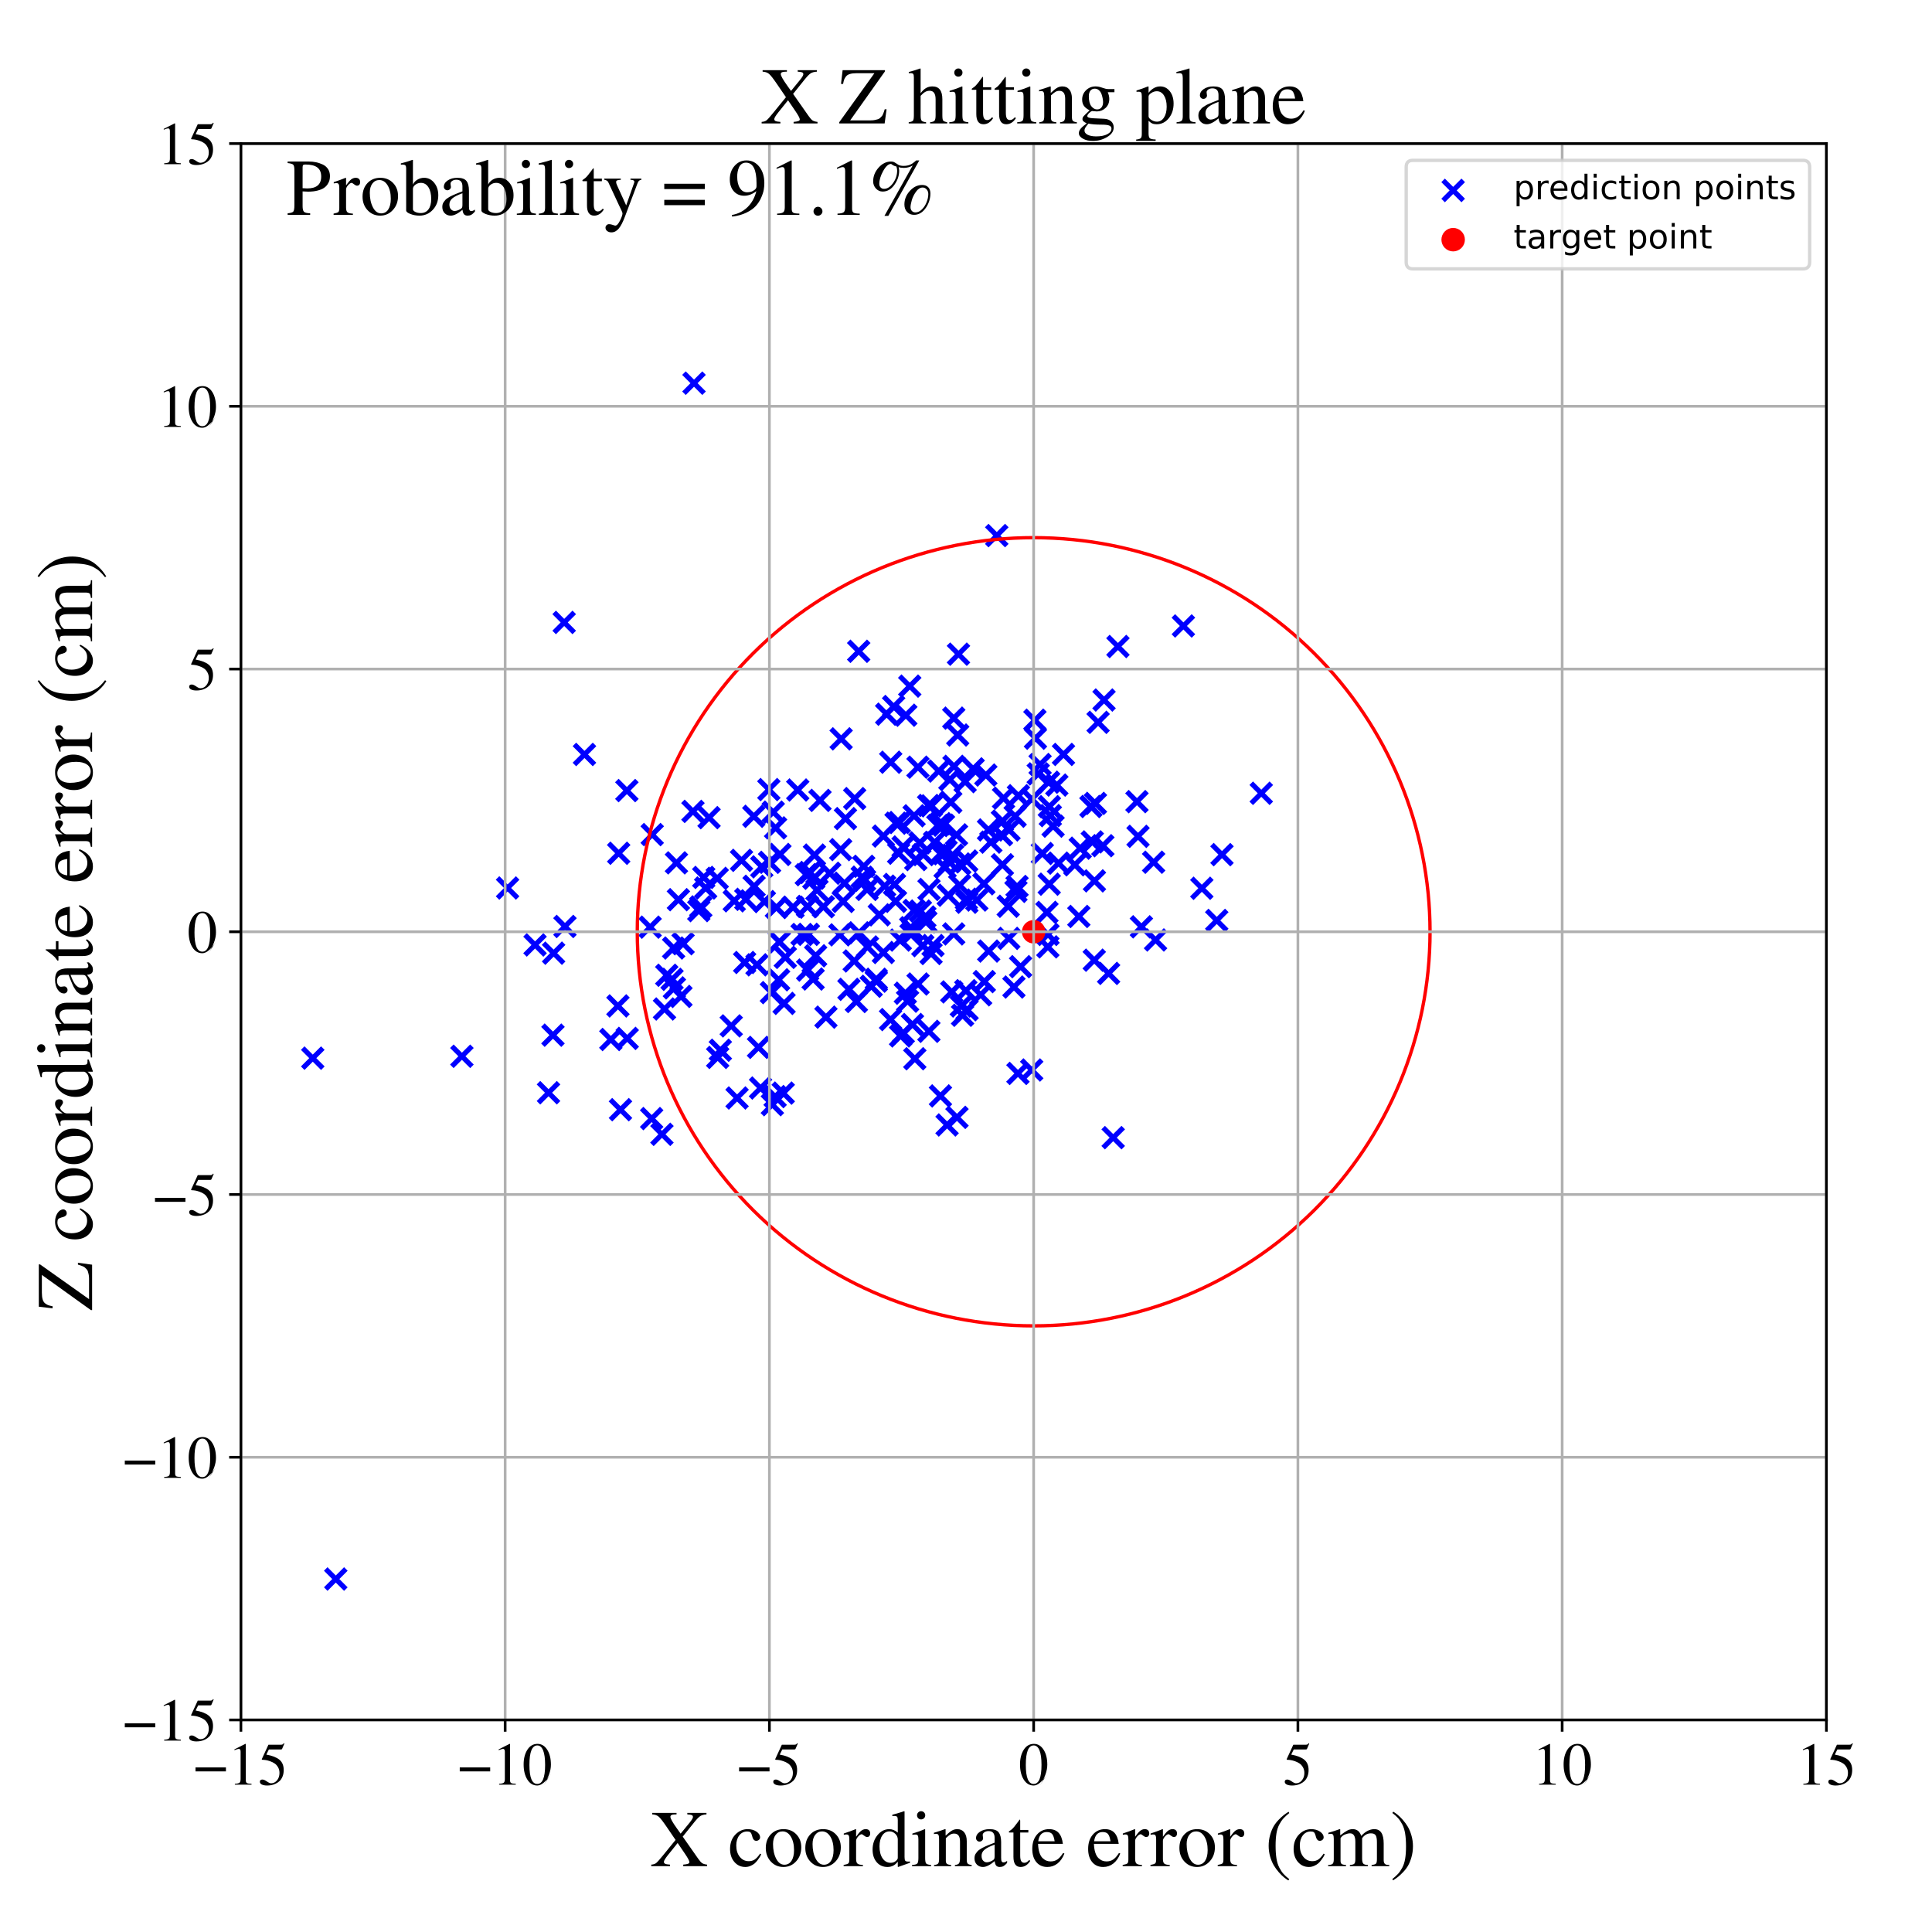<?xml version="1.0" encoding="utf-8" standalone="no"?>
<!DOCTYPE svg PUBLIC "-//W3C//DTD SVG 1.1//EN"
  "http://www.w3.org/Graphics/SVG/1.1/DTD/svg11.dtd">
<!-- Created with matplotlib (https://matplotlib.org/) -->
<svg height="576pt" version="1.1" viewBox="0 0 576 576" width="576pt" xmlns="http://www.w3.org/2000/svg" xmlns:xlink="http://www.w3.org/1999/xlink">
 <defs>
  <style type="text/css">
*{stroke-linecap:butt;stroke-linejoin:round;}
  </style>
 </defs>
 <g id="figure_1">
  <g id="patch_1">
   <path d="M 0 576 
L 576 576 
L 576 0 
L 0 0 
z
" style="fill:#ffffff;"/>
  </g>
  <g id="axes_1">
   <g id="patch_2">
    <path d="M 71.822 512.784 
L 544.52 512.784 
L 544.52 42.802 
L 71.822 42.802 
z
" style="fill:#ffffff;"/>
   </g>
   <g id="PathCollection_1">
    <defs>
     <path d="M -3 3 
L 3 -3 
M -3 -3 
L 3 3 
" id="m5d483fc945" style="stroke:#0000ff;stroke-width:1.5;"/>
    </defs>
    <g clip-path="url(#pd2dcaebcfe)">
     <use style="fill:#0000ff;stroke:#0000ff;stroke-width:1.5;" x="312.846" xlink:href="#m5d483fc945" y="240.493"/>
     <use style="fill:#0000ff;stroke:#0000ff;stroke-width:1.5;" x="218.01" xlink:href="#m5d483fc945" y="305.856"/>
     <use style="fill:#0000ff;stroke:#0000ff;stroke-width:1.5;" x="303.49" xlink:href="#m5d483fc945" y="320.028"/>
     <use style="fill:#0000ff;stroke:#0000ff;stroke-width:1.5;" x="168.435" xlink:href="#m5d483fc945" y="276.212"/>
     <use style="fill:#0000ff;stroke:#0000ff;stroke-width:1.5;" x="343.938" xlink:href="#m5d483fc945" y="257.058"/>
     <use style="fill:#0000ff;stroke:#0000ff;stroke-width:1.5;" x="320.429" xlink:href="#m5d483fc945" y="257.827"/>
     <use style="fill:#0000ff;stroke:#0000ff;stroke-width:1.5;" x="312.406" xlink:href="#m5d483fc945" y="282.293"/>
     <use style="fill:#0000ff;stroke:#0000ff;stroke-width:1.5;" x="276.026" xlink:href="#m5d483fc945" y="274.816"/>
     <use style="fill:#0000ff;stroke:#0000ff;stroke-width:1.5;" x="194.452" xlink:href="#m5d483fc945" y="248.822"/>
     <use style="fill:#0000ff;stroke:#0000ff;stroke-width:1.5;" x="294.759" xlink:href="#m5d483fc945" y="283.546"/>
     <use style="fill:#0000ff;stroke:#0000ff;stroke-width:1.5;" x="309.535" xlink:href="#m5d483fc945" y="230.72"/>
     <use style="fill:#0000ff;stroke:#0000ff;stroke-width:1.5;" x="163.536" xlink:href="#m5d483fc945" y="325.782"/>
     <use style="fill:#0000ff;stroke:#0000ff;stroke-width:1.5;" x="344.514" xlink:href="#m5d483fc945" y="280.238"/>
     <use style="fill:#0000ff;stroke:#0000ff;stroke-width:1.5;" x="303.624" xlink:href="#m5d483fc945" y="237.225"/>
     <use style="fill:#0000ff;stroke:#0000ff;stroke-width:1.5;" x="198.783" xlink:href="#m5d483fc945" y="290.762"/>
     <use style="fill:#0000ff;stroke:#0000ff;stroke-width:1.5;" x="340.295" xlink:href="#m5d483fc945" y="276.321"/>
     <use style="fill:#0000ff;stroke:#0000ff;stroke-width:1.5;" x="230.272" xlink:href="#m5d483fc945" y="329.343"/>
     <use style="fill:#0000ff;stroke:#0000ff;stroke-width:1.5;" x="253.094" xlink:href="#m5d483fc945" y="294.956"/>
     <use style="fill:#0000ff;stroke:#0000ff;stroke-width:1.5;" x="229.434" xlink:href="#m5d483fc945" y="257.092"/>
     <use style="fill:#0000ff;stroke:#0000ff;stroke-width:1.5;" x="241.469" xlink:href="#m5d483fc945" y="260.117"/>
     <use style="fill:#0000ff;stroke:#0000ff;stroke-width:1.5;" x="283.187" xlink:href="#m5d483fc945" y="232.411"/>
     <use style="fill:#0000ff;stroke:#0000ff;stroke-width:1.5;" x="239.122" xlink:href="#m5d483fc945" y="278.607"/>
     <use style="fill:#0000ff;stroke:#0000ff;stroke-width:1.5;" x="326.297" xlink:href="#m5d483fc945" y="262.621"/>
     <use style="fill:#0000ff;stroke:#0000ff;stroke-width:1.5;" x="245.473" xlink:href="#m5d483fc945" y="270.333"/>
     <use style="fill:#0000ff;stroke:#0000ff;stroke-width:1.5;" x="233.761" xlink:href="#m5d483fc945" y="299.148"/>
     <use style="fill:#0000ff;stroke:#0000ff;stroke-width:1.5;" x="285.31" xlink:href="#m5d483fc945" y="333.124"/>
     <use style="fill:#0000ff;stroke:#0000ff;stroke-width:1.5;" x="227.113" xlink:href="#m5d483fc945" y="258.437"/>
     <use style="fill:#0000ff;stroke:#0000ff;stroke-width:1.5;" x="293.917" xlink:href="#m5d483fc945" y="231.066"/>
     <use style="fill:#0000ff;stroke:#0000ff;stroke-width:1.5;" x="209.809" xlink:href="#m5d483fc945" y="261.594"/>
     <use style="fill:#0000ff;stroke:#0000ff;stroke-width:1.5;" x="274.402" xlink:href="#m5d483fc945" y="271.617"/>
     <use style="fill:#0000ff;stroke:#0000ff;stroke-width:1.5;" x="222.004" xlink:href="#m5d483fc945" y="286.951"/>
     <use style="fill:#0000ff;stroke:#0000ff;stroke-width:1.5;" x="330.516" xlink:href="#m5d483fc945" y="290.209"/>
     <use style="fill:#0000ff;stroke:#0000ff;stroke-width:1.5;" x="254.666" xlink:href="#m5d483fc945" y="286.498"/>
     <use style="fill:#0000ff;stroke:#0000ff;stroke-width:1.5;" x="281.28" xlink:href="#m5d483fc945" y="246.016"/>
     <use style="fill:#0000ff;stroke:#0000ff;stroke-width:1.5;" x="208.938" xlink:href="#m5d483fc945" y="270.382"/>
     <use style="fill:#0000ff;stroke:#0000ff;stroke-width:1.5;" x="100.113" xlink:href="#m5d483fc945" y="470.766"/>
     <use style="fill:#0000ff;stroke:#0000ff;stroke-width:1.5;" x="256.012" xlink:href="#m5d483fc945" y="194.175"/>
     <use style="fill:#0000ff;stroke:#0000ff;stroke-width:1.5;" x="182.115" xlink:href="#m5d483fc945" y="309.911"/>
     <use style="fill:#0000ff;stroke:#0000ff;stroke-width:1.5;" x="198.115" xlink:href="#m5d483fc945" y="300.818"/>
     <use style="fill:#0000ff;stroke:#0000ff;stroke-width:1.5;" x="285.534" xlink:href="#m5d483fc945" y="219.137"/>
     <use style="fill:#0000ff;stroke:#0000ff;stroke-width:1.5;" x="251.381" xlink:href="#m5d483fc945" y="268.749"/>
     <use style="fill:#0000ff;stroke:#0000ff;stroke-width:1.5;" x="285.175" xlink:href="#m5d483fc945" y="248.896"/>
     <use style="fill:#0000ff;stroke:#0000ff;stroke-width:1.5;" x="263.37" xlink:href="#m5d483fc945" y="283.974"/>
     <use style="fill:#0000ff;stroke:#0000ff;stroke-width:1.5;" x="284.339" xlink:href="#m5d483fc945" y="278.438"/>
     <use style="fill:#0000ff;stroke:#0000ff;stroke-width:1.5;" x="218.906" xlink:href="#m5d483fc945" y="268.57"/>
     <use style="fill:#0000ff;stroke:#0000ff;stroke-width:1.5;" x="277.675" xlink:href="#m5d483fc945" y="240.249"/>
     <use style="fill:#0000ff;stroke:#0000ff;stroke-width:1.5;" x="298.581" xlink:href="#m5d483fc945" y="248.852"/>
     <use style="fill:#0000ff;stroke:#0000ff;stroke-width:1.5;" x="234.129" xlink:href="#m5d483fc945" y="285.426"/>
     <use style="fill:#0000ff;stroke:#0000ff;stroke-width:1.5;" x="303.22" xlink:href="#m5d483fc945" y="264.29"/>
     <use style="fill:#0000ff;stroke:#0000ff;stroke-width:1.5;" x="268.407" xlink:href="#m5d483fc945" y="280.268"/>
     <use style="fill:#0000ff;stroke:#0000ff;stroke-width:1.5;" x="273.677" xlink:href="#m5d483fc945" y="228.723"/>
     <use style="fill:#0000ff;stroke:#0000ff;stroke-width:1.5;" x="269.911" xlink:href="#m5d483fc945" y="296.115"/>
     <use style="fill:#0000ff;stroke:#0000ff;stroke-width:1.5;" x="287.742" xlink:href="#m5d483fc945" y="233.032"/>
     <use style="fill:#0000ff;stroke:#0000ff;stroke-width:1.5;" x="298.854" xlink:href="#m5d483fc945" y="244.794"/>
     <use style="fill:#0000ff;stroke:#0000ff;stroke-width:1.5;" x="280.412" xlink:href="#m5d483fc945" y="245.564"/>
     <use style="fill:#0000ff;stroke:#0000ff;stroke-width:1.5;" x="307.59" xlink:href="#m5d483fc945" y="319.003"/>
     <use style="fill:#0000ff;stroke:#0000ff;stroke-width:1.5;" x="276.848" xlink:href="#m5d483fc945" y="240.14"/>
     <use style="fill:#0000ff;stroke:#0000ff;stroke-width:1.5;" x="186.995" xlink:href="#m5d483fc945" y="309.585"/>
     <use style="fill:#0000ff;stroke:#0000ff;stroke-width:1.5;" x="266.691" xlink:href="#m5d483fc945" y="263.68"/>
     <use style="fill:#0000ff;stroke:#0000ff;stroke-width:1.5;" x="268.131" xlink:href="#m5d483fc945" y="245.216"/>
     <use style="fill:#0000ff;stroke:#0000ff;stroke-width:1.5;" x="222.355" xlink:href="#m5d483fc945" y="268.12"/>
     <use style="fill:#0000ff;stroke:#0000ff;stroke-width:1.5;" x="315.084" xlink:href="#m5d483fc945" y="234.056"/>
     <use style="fill:#0000ff;stroke:#0000ff;stroke-width:1.5;" x="312.443" xlink:href="#m5d483fc945" y="278.593"/>
     <use style="fill:#0000ff;stroke:#0000ff;stroke-width:1.5;" x="224.827" xlink:href="#m5d483fc945" y="264.234"/>
     <use style="fill:#0000ff;stroke:#0000ff;stroke-width:1.5;" x="280.385" xlink:href="#m5d483fc945" y="326.733"/>
     <use style="fill:#0000ff;stroke:#0000ff;stroke-width:1.5;" x="244.468" xlink:href="#m5d483fc945" y="238.625"/>
     <use style="fill:#0000ff;stroke:#0000ff;stroke-width:1.5;" x="250.775" xlink:href="#m5d483fc945" y="220.277"/>
     <use style="fill:#0000ff;stroke:#0000ff;stroke-width:1.5;" x="184.227" xlink:href="#m5d483fc945" y="299.903"/>
     <use style="fill:#0000ff;stroke:#0000ff;stroke-width:1.5;" x="269.231" xlink:href="#m5d483fc945" y="252.499"/>
     <use style="fill:#0000ff;stroke:#0000ff;stroke-width:1.5;" x="266.991" xlink:href="#m5d483fc945" y="268.732"/>
     <use style="fill:#0000ff;stroke:#0000ff;stroke-width:1.5;" x="302.653" xlink:href="#m5d483fc945" y="243.354"/>
     <use style="fill:#0000ff;stroke:#0000ff;stroke-width:1.5;" x="243.562" xlink:href="#m5d483fc945" y="265.368"/>
     <use style="fill:#0000ff;stroke:#0000ff;stroke-width:1.5;" x="280.412" xlink:href="#m5d483fc945" y="254.514"/>
     <use style="fill:#0000ff;stroke:#0000ff;stroke-width:1.5;" x="312.638" xlink:href="#m5d483fc945" y="233.203"/>
     <use style="fill:#0000ff;stroke:#0000ff;stroke-width:1.5;" x="267.139" xlink:href="#m5d483fc945" y="245.421"/>
     <use style="fill:#0000ff;stroke:#0000ff;stroke-width:1.5;" x="293.325" xlink:href="#m5d483fc945" y="263.485"/>
     <use style="fill:#0000ff;stroke:#0000ff;stroke-width:1.5;" x="300.587" xlink:href="#m5d483fc945" y="270.191"/>
     <use style="fill:#0000ff;stroke:#0000ff;stroke-width:1.5;" x="263.376" xlink:href="#m5d483fc945" y="249.267"/>
     <use style="fill:#0000ff;stroke:#0000ff;stroke-width:1.5;" x="232.134" xlink:href="#m5d483fc945" y="292.112"/>
     <use style="fill:#0000ff;stroke:#0000ff;stroke-width:1.5;" x="240.749" xlink:href="#m5d483fc945" y="270.24"/>
     <use style="fill:#0000ff;stroke:#0000ff;stroke-width:1.5;" x="325.655" xlink:href="#m5d483fc945" y="250.999"/>
     <use style="fill:#0000ff;stroke:#0000ff;stroke-width:1.5;" x="327.383" xlink:href="#m5d483fc945" y="215.35"/>
     <use style="fill:#0000ff;stroke:#0000ff;stroke-width:1.5;" x="284.017" xlink:href="#m5d483fc945" y="254.948"/>
     <use style="fill:#0000ff;stroke:#0000ff;stroke-width:1.5;" x="242.42" xlink:href="#m5d483fc945" y="291.885"/>
     <use style="fill:#0000ff;stroke:#0000ff;stroke-width:1.5;" x="308.712" xlink:href="#m5d483fc945" y="220.088"/>
     <use style="fill:#0000ff;stroke:#0000ff;stroke-width:1.5;" x="257.77" xlink:href="#m5d483fc945" y="262.458"/>
     <use style="fill:#0000ff;stroke:#0000ff;stroke-width:1.5;" x="358.311" xlink:href="#m5d483fc945" y="264.827"/>
     <use style="fill:#0000ff;stroke:#0000ff;stroke-width:1.5;" x="186.894" xlink:href="#m5d483fc945" y="235.701"/>
     <use style="fill:#0000ff;stroke:#0000ff;stroke-width:1.5;" x="203.655" xlink:href="#m5d483fc945" y="281.357"/>
     <use style="fill:#0000ff;stroke:#0000ff;stroke-width:1.5;" x="232.347" xlink:href="#m5d483fc945" y="280.827"/>
     <use style="fill:#0000ff;stroke:#0000ff;stroke-width:1.5;" x="302.896" xlink:href="#m5d483fc945" y="265.74"/>
     <use style="fill:#0000ff;stroke:#0000ff;stroke-width:1.5;" x="184.989" xlink:href="#m5d483fc945" y="330.837"/>
     <use style="fill:#0000ff;stroke:#0000ff;stroke-width:1.5;" x="200.359" xlink:href="#m5d483fc945" y="291.979"/>
     <use style="fill:#0000ff;stroke:#0000ff;stroke-width:1.5;" x="229.982" xlink:href="#m5d483fc945" y="295.933"/>
     <use style="fill:#0000ff;stroke:#0000ff;stroke-width:1.5;" x="284.35" xlink:href="#m5d483fc945" y="214.103"/>
     <use style="fill:#0000ff;stroke:#0000ff;stroke-width:1.5;" x="264.35" xlink:href="#m5d483fc945" y="212.925"/>
     <use style="fill:#0000ff;stroke:#0000ff;stroke-width:1.5;" x="243.177" xlink:href="#m5d483fc945" y="284.953"/>
     <use style="fill:#0000ff;stroke:#0000ff;stroke-width:1.5;" x="279.6" xlink:href="#m5d483fc945" y="246.123"/>
     <use style="fill:#0000ff;stroke:#0000ff;stroke-width:1.5;" x="164.862" xlink:href="#m5d483fc945" y="308.623"/>
     <use style="fill:#0000ff;stroke:#0000ff;stroke-width:1.5;" x="283.466" xlink:href="#m5d483fc945" y="239.168"/>
     <use style="fill:#0000ff;stroke:#0000ff;stroke-width:1.5;" x="329.153" xlink:href="#m5d483fc945" y="208.7"/>
     <use style="fill:#0000ff;stroke:#0000ff;stroke-width:1.5;" x="304.277" xlink:href="#m5d483fc945" y="288.197"/>
     <use style="fill:#0000ff;stroke:#0000ff;stroke-width:1.5;" x="251.763" xlink:href="#m5d483fc945" y="263.319"/>
     <use style="fill:#0000ff;stroke:#0000ff;stroke-width:1.5;" x="338.969" xlink:href="#m5d483fc945" y="239"/>
     <use style="fill:#0000ff;stroke:#0000ff;stroke-width:1.5;" x="310.088" xlink:href="#m5d483fc945" y="227.93"/>
     <use style="fill:#0000ff;stroke:#0000ff;stroke-width:1.5;" x="278.634" xlink:href="#m5d483fc945" y="251.128"/>
     <use style="fill:#0000ff;stroke:#0000ff;stroke-width:1.5;" x="352.813" xlink:href="#m5d483fc945" y="186.619"/>
     <use style="fill:#0000ff;stroke:#0000ff;stroke-width:1.5;" x="227.895" xlink:href="#m5d483fc945" y="268.795"/>
     <use style="fill:#0000ff;stroke:#0000ff;stroke-width:1.5;" x="241.012" xlink:href="#m5d483fc945" y="278.565"/>
     <use style="fill:#0000ff;stroke:#0000ff;stroke-width:1.5;" x="283.013" xlink:href="#m5d483fc945" y="256.937"/>
     <use style="fill:#0000ff;stroke:#0000ff;stroke-width:1.5;" x="325.239" xlink:href="#m5d483fc945" y="240.449"/>
     <use style="fill:#0000ff;stroke:#0000ff;stroke-width:1.5;" x="282.356" xlink:href="#m5d483fc945" y="335.39"/>
     <use style="fill:#0000ff;stroke:#0000ff;stroke-width:1.5;" x="282.711" xlink:href="#m5d483fc945" y="266.899"/>
     <use style="fill:#0000ff;stroke:#0000ff;stroke-width:1.5;" x="272.042" xlink:href="#m5d483fc945" y="305.448"/>
     <use style="fill:#0000ff;stroke:#0000ff;stroke-width:1.5;" x="242.821" xlink:href="#m5d483fc945" y="254.932"/>
     <use style="fill:#0000ff;stroke:#0000ff;stroke-width:1.5;" x="137.71" xlink:href="#m5d483fc945" y="314.917"/>
     <use style="fill:#0000ff;stroke:#0000ff;stroke-width:1.5;" x="254.812" xlink:href="#m5d483fc945" y="238.087"/>
     <use style="fill:#0000ff;stroke:#0000ff;stroke-width:1.5;" x="288.259" xlink:href="#m5d483fc945" y="268.994"/>
     <use style="fill:#0000ff;stroke:#0000ff;stroke-width:1.5;" x="339.286" xlink:href="#m5d483fc945" y="249.343"/>
     <use style="fill:#0000ff;stroke:#0000ff;stroke-width:1.5;" x="232.526" xlink:href="#m5d483fc945" y="254.748"/>
     <use style="fill:#0000ff;stroke:#0000ff;stroke-width:1.5;" x="226.135" xlink:href="#m5d483fc945" y="312.262"/>
     <use style="fill:#0000ff;stroke:#0000ff;stroke-width:1.5;" x="321.641" xlink:href="#m5d483fc945" y="273.227"/>
     <use style="fill:#0000ff;stroke:#0000ff;stroke-width:1.5;" x="250.639" xlink:href="#m5d483fc945" y="253.299"/>
     <use style="fill:#0000ff;stroke:#0000ff;stroke-width:1.5;" x="262.145" xlink:href="#m5d483fc945" y="272.744"/>
     <use style="fill:#0000ff;stroke:#0000ff;stroke-width:1.5;" x="210.388" xlink:href="#m5d483fc945" y="264.741"/>
     <use style="fill:#0000ff;stroke:#0000ff;stroke-width:1.5;" x="276.97" xlink:href="#m5d483fc945" y="265.174"/>
     <use style="fill:#0000ff;stroke:#0000ff;stroke-width:1.5;" x="273.708" xlink:href="#m5d483fc945" y="293.366"/>
     <use style="fill:#0000ff;stroke:#0000ff;stroke-width:1.5;" x="287.946" xlink:href="#m5d483fc945" y="295.356"/>
     <use style="fill:#0000ff;stroke:#0000ff;stroke-width:1.5;" x="219.75" xlink:href="#m5d483fc945" y="327.349"/>
     <use style="fill:#0000ff;stroke:#0000ff;stroke-width:1.5;" x="300.764" xlink:href="#m5d483fc945" y="279.768"/>
     <use style="fill:#0000ff;stroke:#0000ff;stroke-width:1.5;" x="271.232" xlink:href="#m5d483fc945" y="204.558"/>
     <use style="fill:#0000ff;stroke:#0000ff;stroke-width:1.5;" x="259.746" xlink:href="#m5d483fc945" y="294.049"/>
     <use style="fill:#0000ff;stroke:#0000ff;stroke-width:1.5;" x="328.801" xlink:href="#m5d483fc945" y="252.137"/>
     <use style="fill:#0000ff;stroke:#0000ff;stroke-width:1.5;" x="229.217" xlink:href="#m5d483fc945" y="235.406"/>
     <use style="fill:#0000ff;stroke:#0000ff;stroke-width:1.5;" x="266.429" xlink:href="#m5d483fc945" y="210.636"/>
     <use style="fill:#0000ff;stroke:#0000ff;stroke-width:1.5;" x="184.454" xlink:href="#m5d483fc945" y="254.39"/>
     <use style="fill:#0000ff;stroke:#0000ff;stroke-width:1.5;" x="252.063" xlink:href="#m5d483fc945" y="244.052"/>
     <use style="fill:#0000ff;stroke:#0000ff;stroke-width:1.5;" x="269.292" xlink:href="#m5d483fc945" y="307.964"/>
     <use style="fill:#0000ff;stroke:#0000ff;stroke-width:1.5;" x="298.862" xlink:href="#m5d483fc945" y="257.817"/>
     <use style="fill:#0000ff;stroke:#0000ff;stroke-width:1.5;" x="281.762" xlink:href="#m5d483fc945" y="258.602"/>
     <use style="fill:#0000ff;stroke:#0000ff;stroke-width:1.5;" x="364.318" xlink:href="#m5d483fc945" y="254.799"/>
     <use style="fill:#0000ff;stroke:#0000ff;stroke-width:1.5;" x="242.627" xlink:href="#m5d483fc945" y="261.845"/>
     <use style="fill:#0000ff;stroke:#0000ff;stroke-width:1.5;" x="277.584" xlink:href="#m5d483fc945" y="284.278"/>
     <use style="fill:#0000ff;stroke:#0000ff;stroke-width:1.5;" x="299.19" xlink:href="#m5d483fc945" y="237.964"/>
     <use style="fill:#0000ff;stroke:#0000ff;stroke-width:1.5;" x="272.118" xlink:href="#m5d483fc945" y="277.266"/>
     <use style="fill:#0000ff;stroke:#0000ff;stroke-width:1.5;" x="257.5" xlink:href="#m5d483fc945" y="258.275"/>
     <use style="fill:#0000ff;stroke:#0000ff;stroke-width:1.5;" x="300.82" xlink:href="#m5d483fc945" y="247.44"/>
     <use style="fill:#0000ff;stroke:#0000ff;stroke-width:1.5;" x="376.035" xlink:href="#m5d483fc945" y="236.503"/>
     <use style="fill:#0000ff;stroke:#0000ff;stroke-width:1.5;" x="268.498" xlink:href="#m5d483fc945" y="308.848"/>
     <use style="fill:#0000ff;stroke:#0000ff;stroke-width:1.5;" x="331.886" xlink:href="#m5d483fc945" y="339.175"/>
     <use style="fill:#0000ff;stroke:#0000ff;stroke-width:1.5;" x="257.053" xlink:href="#m5d483fc945" y="261.511"/>
     <use style="fill:#0000ff;stroke:#0000ff;stroke-width:1.5;" x="206.909" xlink:href="#m5d483fc945" y="114.24"/>
     <use style="fill:#0000ff;stroke:#0000ff;stroke-width:1.5;" x="286.975" xlink:href="#m5d483fc945" y="302.686"/>
     <use style="fill:#0000ff;stroke:#0000ff;stroke-width:1.5;" x="267.917" xlink:href="#m5d483fc945" y="254.381"/>
     <use style="fill:#0000ff;stroke:#0000ff;stroke-width:1.5;" x="333.3" xlink:href="#m5d483fc945" y="192.749"/>
     <use style="fill:#0000ff;stroke:#0000ff;stroke-width:1.5;" x="255.32" xlink:href="#m5d483fc945" y="298.58"/>
     <use style="fill:#0000ff;stroke:#0000ff;stroke-width:1.5;" x="226.752" xlink:href="#m5d483fc945" y="324.376"/>
     <use style="fill:#0000ff;stroke:#0000ff;stroke-width:1.5;" x="193.829" xlink:href="#m5d483fc945" y="276.419"/>
     <use style="fill:#0000ff;stroke:#0000ff;stroke-width:1.5;" x="214.76" xlink:href="#m5d483fc945" y="313.112"/>
     <use style="fill:#0000ff;stroke:#0000ff;stroke-width:1.5;" x="230.536" xlink:href="#m5d483fc945" y="242.126"/>
     <use style="fill:#0000ff;stroke:#0000ff;stroke-width:1.5;" x="270.055" xlink:href="#m5d483fc945" y="213.232"/>
     <use style="fill:#0000ff;stroke:#0000ff;stroke-width:1.5;" x="282.053" xlink:href="#m5d483fc945" y="253.733"/>
     <use style="fill:#0000ff;stroke:#0000ff;stroke-width:1.5;" x="237.839" xlink:href="#m5d483fc945" y="235.531"/>
     <use style="fill:#0000ff;stroke:#0000ff;stroke-width:1.5;" x="275.73" xlink:href="#m5d483fc945" y="273.395"/>
     <use style="fill:#0000ff;stroke:#0000ff;stroke-width:1.5;" x="313.967" xlink:href="#m5d483fc945" y="246.312"/>
     <use style="fill:#0000ff;stroke:#0000ff;stroke-width:1.5;" x="263.752" xlink:href="#m5d483fc945" y="264.189"/>
     <use style="fill:#0000ff;stroke:#0000ff;stroke-width:1.5;" x="272.525" xlink:href="#m5d483fc945" y="243.217"/>
     <use style="fill:#0000ff;stroke:#0000ff;stroke-width:1.5;" x="285.757" xlink:href="#m5d483fc945" y="195.035"/>
     <use style="fill:#0000ff;stroke:#0000ff;stroke-width:1.5;" x="168.21" xlink:href="#m5d483fc945" y="185.568"/>
     <use style="fill:#0000ff;stroke:#0000ff;stroke-width:1.5;" x="286.125" xlink:href="#m5d483fc945" y="263.932"/>
     <use style="fill:#0000ff;stroke:#0000ff;stroke-width:1.5;" x="231.099" xlink:href="#m5d483fc945" y="326.931"/>
     <use style="fill:#0000ff;stroke:#0000ff;stroke-width:1.5;" x="256.103" xlink:href="#m5d483fc945" y="278.11"/>
     <use style="fill:#0000ff;stroke:#0000ff;stroke-width:1.5;" x="159.517" xlink:href="#m5d483fc945" y="281.721"/>
     <use style="fill:#0000ff;stroke:#0000ff;stroke-width:1.5;" x="275.276" xlink:href="#m5d483fc945" y="254.784"/>
     <use style="fill:#0000ff;stroke:#0000ff;stroke-width:1.5;" x="246.242" xlink:href="#m5d483fc945" y="303.248"/>
     <use style="fill:#0000ff;stroke:#0000ff;stroke-width:1.5;" x="236.423" xlink:href="#m5d483fc945" y="270.465"/>
     <use style="fill:#0000ff;stroke:#0000ff;stroke-width:1.5;" x="240.379" xlink:href="#m5d483fc945" y="260.776"/>
     <use style="fill:#0000ff;stroke:#0000ff;stroke-width:1.5;" x="310.753" xlink:href="#m5d483fc945" y="254.457"/>
     <use style="fill:#0000ff;stroke:#0000ff;stroke-width:1.5;" x="293.461" xlink:href="#m5d483fc945" y="292.649"/>
     <use style="fill:#0000ff;stroke:#0000ff;stroke-width:1.5;" x="295.409" xlink:href="#m5d483fc945" y="251.074"/>
     <use style="fill:#0000ff;stroke:#0000ff;stroke-width:1.5;" x="276.938" xlink:href="#m5d483fc945" y="307.472"/>
     <use style="fill:#0000ff;stroke:#0000ff;stroke-width:1.5;" x="275.119" xlink:href="#m5d483fc945" y="281.939"/>
     <use style="fill:#0000ff;stroke:#0000ff;stroke-width:1.5;" x="201.677" xlink:href="#m5d483fc945" y="257.248"/>
     <use style="fill:#0000ff;stroke:#0000ff;stroke-width:1.5;" x="93.248" xlink:href="#m5d483fc945" y="315.474"/>
     <use style="fill:#0000ff;stroke:#0000ff;stroke-width:1.5;" x="194.286" xlink:href="#m5d483fc945" y="333.485"/>
     <use style="fill:#0000ff;stroke:#0000ff;stroke-width:1.5;" x="313.145" xlink:href="#m5d483fc945" y="243.168"/>
     <use style="fill:#0000ff;stroke:#0000ff;stroke-width:1.5;" x="231.471" xlink:href="#m5d483fc945" y="270.548"/>
     <use style="fill:#0000ff;stroke:#0000ff;stroke-width:1.5;" x="271.604" xlink:href="#m5d483fc945" y="278.608"/>
     <use style="fill:#0000ff;stroke:#0000ff;stroke-width:1.5;" x="231.221" xlink:href="#m5d483fc945" y="246.816"/>
     <use style="fill:#0000ff;stroke:#0000ff;stroke-width:1.5;" x="240.789" xlink:href="#m5d483fc945" y="289.218"/>
     <use style="fill:#0000ff;stroke:#0000ff;stroke-width:1.5;" x="258.493" xlink:href="#m5d483fc945" y="265.172"/>
     <use style="fill:#0000ff;stroke:#0000ff;stroke-width:1.5;" x="270.581" xlink:href="#m5d483fc945" y="298.484"/>
     <use style="fill:#0000ff;stroke:#0000ff;stroke-width:1.5;" x="283.748" xlink:href="#m5d483fc945" y="295.726"/>
     <use style="fill:#0000ff;stroke:#0000ff;stroke-width:1.5;" x="200.834" xlink:href="#m5d483fc945" y="282.64"/>
     <use style="fill:#0000ff;stroke:#0000ff;stroke-width:1.5;" x="273.027" xlink:href="#m5d483fc945" y="256.276"/>
     <use style="fill:#0000ff;stroke:#0000ff;stroke-width:1.5;" x="197.348" xlink:href="#m5d483fc945" y="338.183"/>
     <use style="fill:#0000ff;stroke:#0000ff;stroke-width:1.5;" x="-1" xlink:href="#m5d483fc945" y="329.119"/>
     <use style="fill:#0000ff;stroke:#0000ff;stroke-width:1.5;" x="-1" xlink:href="#m5d483fc945" y="317.949"/>
     <use style="fill:#0000ff;stroke:#0000ff;stroke-width:1.5;" x="281.361" xlink:href="#m5d483fc945" y="254.54"/>
     <use style="fill:#0000ff;stroke:#0000ff;stroke-width:1.5;" x="213.838" xlink:href="#m5d483fc945" y="261.864"/>
     <use style="fill:#0000ff;stroke:#0000ff;stroke-width:1.5;" x="326.243" xlink:href="#m5d483fc945" y="286.267"/>
     <use style="fill:#0000ff;stroke:#0000ff;stroke-width:1.5;" x="291.219" xlink:href="#m5d483fc945" y="268.339"/>
     <use style="fill:#0000ff;stroke:#0000ff;stroke-width:1.5;" x="258.616" xlink:href="#m5d483fc945" y="282.319"/>
     <use style="fill:#0000ff;stroke:#0000ff;stroke-width:1.5;" x="286.147" xlink:href="#m5d483fc945" y="257.571"/>
     <use style="fill:#0000ff;stroke:#0000ff;stroke-width:1.5;" x="221.071" xlink:href="#m5d483fc945" y="256.503"/>
     <use style="fill:#0000ff;stroke:#0000ff;stroke-width:1.5;" x="174.252" xlink:href="#m5d483fc945" y="224.931"/>
     <use style="fill:#0000ff;stroke:#0000ff;stroke-width:1.5;" x="315.586" xlink:href="#m5d483fc945" y="257.328"/>
     <use style="fill:#0000ff;stroke:#0000ff;stroke-width:1.5;" x="286.604" xlink:href="#m5d483fc945" y="299.927"/>
     <use style="fill:#0000ff;stroke:#0000ff;stroke-width:1.5;" x="213.964" xlink:href="#m5d483fc945" y="315.256"/>
     <use style="fill:#0000ff;stroke:#0000ff;stroke-width:1.5;" x="279.857" xlink:href="#m5d483fc945" y="229.887"/>
     <use style="fill:#0000ff;stroke:#0000ff;stroke-width:1.5;" x="208.335" xlink:href="#m5d483fc945" y="271.488"/>
     <use style="fill:#0000ff;stroke:#0000ff;stroke-width:1.5;" x="290.131" xlink:href="#m5d483fc945" y="229.215"/>
     <use style="fill:#0000ff;stroke:#0000ff;stroke-width:1.5;" x="322.06" xlink:href="#m5d483fc945" y="252.874"/>
     <use style="fill:#0000ff;stroke:#0000ff;stroke-width:1.5;" x="362.755" xlink:href="#m5d483fc945" y="274.418"/>
     <use style="fill:#0000ff;stroke:#0000ff;stroke-width:1.5;" x="278.173" xlink:href="#m5d483fc945" y="281.893"/>
     <use style="fill:#0000ff;stroke:#0000ff;stroke-width:1.5;" x="312.811" xlink:href="#m5d483fc945" y="263.611"/>
     <use style="fill:#0000ff;stroke:#0000ff;stroke-width:1.5;" x="224.728" xlink:href="#m5d483fc945" y="243.371"/>
     <use style="fill:#0000ff;stroke:#0000ff;stroke-width:1.5;" x="203.015" xlink:href="#m5d483fc945" y="297.071"/>
     <use style="fill:#0000ff;stroke:#0000ff;stroke-width:1.5;" x="312.136" xlink:href="#m5d483fc945" y="272.009"/>
     <use style="fill:#0000ff;stroke:#0000ff;stroke-width:1.5;" x="250.393" xlink:href="#m5d483fc945" y="278.711"/>
     <use style="fill:#0000ff;stroke:#0000ff;stroke-width:1.5;" x="326.591" xlink:href="#m5d483fc945" y="239.522"/>
     <use style="fill:#0000ff;stroke:#0000ff;stroke-width:1.5;" x="294.705" xlink:href="#m5d483fc945" y="247.424"/>
     <use style="fill:#0000ff;stroke:#0000ff;stroke-width:1.5;" x="284.419" xlink:href="#m5d483fc945" y="228.471"/>
     <use style="fill:#0000ff;stroke:#0000ff;stroke-width:1.5;" x="272.738" xlink:href="#m5d483fc945" y="315.646"/>
     <use style="fill:#0000ff;stroke:#0000ff;stroke-width:1.5;" x="225.69" xlink:href="#m5d483fc945" y="287.646"/>
     <use style="fill:#0000ff;stroke:#0000ff;stroke-width:1.5;" x="297.173" xlink:href="#m5d483fc945" y="159.677"/>
     <use style="fill:#0000ff;stroke:#0000ff;stroke-width:1.5;" x="202.259" xlink:href="#m5d483fc945" y="268.226"/>
     <use style="fill:#0000ff;stroke:#0000ff;stroke-width:1.5;" x="317.065" xlink:href="#m5d483fc945" y="224.925"/>
     <use style="fill:#0000ff;stroke:#0000ff;stroke-width:1.5;" x="261.258" xlink:href="#m5d483fc945" y="291.947"/>
     <use style="fill:#0000ff;stroke:#0000ff;stroke-width:1.5;" x="233.511" xlink:href="#m5d483fc945" y="325.893"/>
     <use style="fill:#0000ff;stroke:#0000ff;stroke-width:1.5;" x="211.394" xlink:href="#m5d483fc945" y="243.769"/>
     <use style="fill:#0000ff;stroke:#0000ff;stroke-width:1.5;" x="165.054" xlink:href="#m5d483fc945" y="284.175"/>
     <use style="fill:#0000ff;stroke:#0000ff;stroke-width:1.5;" x="302.29" xlink:href="#m5d483fc945" y="294.27"/>
     <use style="fill:#0000ff;stroke:#0000ff;stroke-width:1.5;" x="201.061" xlink:href="#m5d483fc945" y="294.521"/>
     <use style="fill:#0000ff;stroke:#0000ff;stroke-width:1.5;" x="206.595" xlink:href="#m5d483fc945" y="241.904"/>
     <use style="fill:#0000ff;stroke:#0000ff;stroke-width:1.5;" x="292.37" xlink:href="#m5d483fc945" y="296.583"/>
     <use style="fill:#0000ff;stroke:#0000ff;stroke-width:1.5;" x="288.113" xlink:href="#m5d483fc945" y="268.082"/>
     <use style="fill:#0000ff;stroke:#0000ff;stroke-width:1.5;" x="274.241" xlink:href="#m5d483fc945" y="251.298"/>
     <use style="fill:#0000ff;stroke:#0000ff;stroke-width:1.5;" x="288.213" xlink:href="#m5d483fc945" y="256.696"/>
     <use style="fill:#0000ff;stroke:#0000ff;stroke-width:1.5;" x="272.525" xlink:href="#m5d483fc945" y="271.435"/>
     <use style="fill:#0000ff;stroke:#0000ff;stroke-width:1.5;" x="265.562" xlink:href="#m5d483fc945" y="227.247"/>
     <use style="fill:#0000ff;stroke:#0000ff;stroke-width:1.5;" x="307.627" xlink:href="#m5d483fc945" y="238.232"/>
     <use style="fill:#0000ff;stroke:#0000ff;stroke-width:1.5;" x="247.376" xlink:href="#m5d483fc945" y="260.348"/>
     <use style="fill:#0000ff;stroke:#0000ff;stroke-width:1.5;" x="271.514" xlink:href="#m5d483fc945" y="276.58"/>
     <use style="fill:#0000ff;stroke:#0000ff;stroke-width:1.5;" x="261.258" xlink:href="#m5d483fc945" y="292.517"/>
     <use style="fill:#0000ff;stroke:#0000ff;stroke-width:1.5;" x="265.504" xlink:href="#m5d483fc945" y="303.971"/>
     <use style="fill:#0000ff;stroke:#0000ff;stroke-width:1.5;" x="308.542" xlink:href="#m5d483fc945" y="214.713"/>
     <use style="fill:#0000ff;stroke:#0000ff;stroke-width:1.5;" x="288.321" xlink:href="#m5d483fc945" y="301.044"/>
     <use style="fill:#0000ff;stroke:#0000ff;stroke-width:1.5;" x="151.332" xlink:href="#m5d483fc945" y="264.742"/>
    </g>
   </g>
   <g id="PathCollection_2">
    <defs>
     <path d="M 0 3 
C 0.796 3 1.559 2.684 2.121 2.121 
C 2.684 1.559 3 0.796 3 0 
C 3 -0.796 2.684 -1.559 2.121 -2.121 
C 1.559 -2.684 0.796 -3 0 -3 
C -0.796 -3 -1.559 -2.684 -2.121 -2.121 
C -2.684 -1.559 -3 -0.796 -3 0 
C -3 0.796 -2.684 1.559 -2.121 2.121 
C -1.559 2.684 -0.796 3 0 3 
z
" id="mc677d28d25" style="stroke:#ff0000;"/>
    </defs>
    <g clip-path="url(#pd2dcaebcfe)">
     <use style="fill:#ff0000;stroke:#ff0000;" x="308.171" xlink:href="#mc677d28d25" y="277.793"/>
    </g>
   </g>
   <g id="patch_3">
    <path clip-path="url(#pd2dcaebcfe)" d="M 308.171 395.288 
C 339.511 395.288 369.572 382.908 391.733 360.875 
C 413.894 338.841 426.346 308.953 426.346 277.793 
C 426.346 246.633 413.894 216.745 391.733 194.711 
C 369.572 172.677 339.511 160.297 308.171 160.297 
C 276.831 160.297 246.77 172.677 224.609 194.711 
C 202.448 216.745 189.997 246.633 189.997 277.793 
C 189.997 308.953 202.448 338.841 224.609 360.875 
C 246.77 382.908 276.831 395.288 308.171 395.288 
z
" style="fill:none;stroke:#ff0000;stroke-linejoin:miter;"/>
   </g>
   <g id="matplotlib.axis_1">
    <g id="xtick_1">
     <g id="line2d_1">
      <path clip-path="url(#pd2dcaebcfe)" d="M 71.822 512.784 
L 71.822 42.802 
" style="fill:none;stroke:#b0b0b0;stroke-linecap:square;stroke-width:0.8;"/>
     </g>
     <g id="line2d_2">
      <defs>
       <path d="M 0 0 
L 0 3.5 
" id="me5595bc929" style="stroke:#000000;stroke-width:0.8;"/>
      </defs>
      <g>
       <use style="stroke:#000000;stroke-width:0.8;" x="71.822" xlink:href="#me5595bc929" y="512.784"/>
      </g>
     </g>
     <g id="text_1">
      <!-- −15 -->
      <defs>
       <path d="M 3 22 
L 3 28.594 
L 53.406 28.594 
L 53.406 22 
z
" id="FreeSerif-8722"/>
       <path d="M 18.297 59.297 
Q 16.5 59.297 11.094 57.094 
L 11.094 58.5 
L 29.094 67.594 
L 29.906 67.406 
L 29.906 7.406 
Q 29.906 3.797 31.703 2.688 
Q 33.5 1.594 39.406 1.5 
L 39.406 0 
L 11.797 0 
L 11.797 1.5 
Q 17.406 1.703 19.344 3.141 
Q 21.297 4.594 21.297 9.297 
L 21.297 54.594 
Q 21.297 59.297 18.297 59.297 
z
" id="FreeSerif-49"/>
       <path d="M 35.703 19.406 
Q 35.703 24.703 33.344 28.797 
Q 31 32.906 27.641 35.156 
Q 24.297 37.406 20.141 38.844 
Q 16 40.297 12.953 40.75 
Q 9.906 41.203 7.594 41.203 
Q 6.406 41.203 6.406 42 
Q 6.406 42.297 6.5 42.5 
L 17.406 66.203 
L 38.297 66.203 
Q 39.906 66.203 40.844 66.703 
Q 41.797 67.203 42.906 68.797 
L 43.797 68.094 
L 40 59.203 
Q 39.594 58.297 37.703 58.297 
L 18.094 58.297 
L 13.906 49.797 
Q 28.5 47.203 35.594 41.344 
Q 42.703 35.5 42.703 24.203 
Q 42.703 18.297 40.844 13.688 
Q 39 9.094 36.141 6.297 
Q 33.297 3.5 29.547 1.703 
Q 25.797 -0.094 22.344 -0.75 
Q 18.906 -1.406 15.406 -1.406 
Q 9.797 -1.406 6.5 0.25 
Q 3.203 1.906 3.203 4.797 
Q 3.203 8.5 7.5 8.5 
Q 10.297 8.5 14.75 5.391 
Q 19.203 2.297 21.797 2.297 
Q 27.703 2.297 31.703 7.25 
Q 35.703 12.203 35.703 19.406 
z
" id="FreeSerif-53"/>
      </defs>
      <g transform="translate(57.746 532.077)scale(0.18 -0.18)">
       <use xlink:href="#FreeSerif-8722"/>
       <use x="56.4" xlink:href="#FreeSerif-49"/>
       <use x="106.4" xlink:href="#FreeSerif-53"/>
      </g>
     </g>
    </g>
    <g id="xtick_2">
     <g id="line2d_3">
      <path clip-path="url(#pd2dcaebcfe)" d="M 150.605 512.784 
L 150.605 42.802 
" style="fill:none;stroke:#b0b0b0;stroke-linecap:square;stroke-width:0.8;"/>
     </g>
     <g id="line2d_4">
      <g>
       <use style="stroke:#000000;stroke-width:0.8;" x="150.605" xlink:href="#me5595bc929" y="512.784"/>
      </g>
     </g>
     <g id="text_2">
      <!-- −10 -->
      <defs>
       <path d="M 47.594 17.797 
Q 35.203 -1.406 25 -1.406 
Q 14.797 -1.406 8.594 8.391 
Q 2.406 18.203 2.406 33.594 
Q 2.406 48.094 8.594 57.844 
Q 14.797 67.594 25.406 67.594 
Q 35.203 67.594 41.391 58 
Q 47.594 48.406 47.594 33 
Q 47.594 17.797 35.203 -1.406 
z
M 25.094 65 
Q 12 65 12 32.703 
Q 12 1.203 25 1.203 
Q 38 1.203 38 32.797 
Q 38 48.5 34.703 56.75 
Q 31.406 65 25.094 65 
z
" id="FreeSerif-48"/>
      </defs>
      <g transform="translate(136.529 532.077)scale(0.18 -0.18)">
       <use xlink:href="#FreeSerif-8722"/>
       <use x="56.4" xlink:href="#FreeSerif-49"/>
       <use x="106.4" xlink:href="#FreeSerif-48"/>
      </g>
     </g>
    </g>
    <g id="xtick_3">
     <g id="line2d_5">
      <path clip-path="url(#pd2dcaebcfe)" d="M 229.388 512.784 
L 229.388 42.802 
" style="fill:none;stroke:#b0b0b0;stroke-linecap:square;stroke-width:0.8;"/>
     </g>
     <g id="line2d_6">
      <g>
       <use style="stroke:#000000;stroke-width:0.8;" x="229.388" xlink:href="#me5595bc929" y="512.784"/>
      </g>
     </g>
     <g id="text_3">
      <!-- −5 -->
      <g transform="translate(219.812 532.077)scale(0.18 -0.18)">
       <use xlink:href="#FreeSerif-8722"/>
       <use x="56.4" xlink:href="#FreeSerif-53"/>
      </g>
     </g>
    </g>
    <g id="xtick_4">
     <g id="line2d_7">
      <path clip-path="url(#pd2dcaebcfe)" d="M 308.171 512.784 
L 308.171 42.802 
" style="fill:none;stroke:#b0b0b0;stroke-linecap:square;stroke-width:0.8;"/>
     </g>
     <g id="line2d_8">
      <g>
       <use style="stroke:#000000;stroke-width:0.8;" x="308.171" xlink:href="#me5595bc929" y="512.784"/>
      </g>
     </g>
     <g id="text_4">
      <!-- 0 -->
      <g transform="translate(303.671 532.077)scale(0.18 -0.18)">
       <use xlink:href="#FreeSerif-48"/>
      </g>
     </g>
    </g>
    <g id="xtick_5">
     <g id="line2d_9">
      <path clip-path="url(#pd2dcaebcfe)" d="M 386.954 512.784 
L 386.954 42.802 
" style="fill:none;stroke:#b0b0b0;stroke-linecap:square;stroke-width:0.8;"/>
     </g>
     <g id="line2d_10">
      <g>
       <use style="stroke:#000000;stroke-width:0.8;" x="386.954" xlink:href="#me5595bc929" y="512.784"/>
      </g>
     </g>
     <g id="text_5">
      <!-- 5 -->
      <g transform="translate(382.454 532.077)scale(0.18 -0.18)">
       <use xlink:href="#FreeSerif-53"/>
      </g>
     </g>
    </g>
    <g id="xtick_6">
     <g id="line2d_11">
      <path clip-path="url(#pd2dcaebcfe)" d="M 465.737 512.784 
L 465.737 42.802 
" style="fill:none;stroke:#b0b0b0;stroke-linecap:square;stroke-width:0.8;"/>
     </g>
     <g id="line2d_12">
      <g>
       <use style="stroke:#000000;stroke-width:0.8;" x="465.737" xlink:href="#me5595bc929" y="512.784"/>
      </g>
     </g>
     <g id="text_6">
      <!-- 10 -->
      <g transform="translate(456.737 532.077)scale(0.18 -0.18)">
       <use xlink:href="#FreeSerif-49"/>
       <use x="50" xlink:href="#FreeSerif-48"/>
      </g>
     </g>
    </g>
    <g id="xtick_7">
     <g id="line2d_13">
      <path clip-path="url(#pd2dcaebcfe)" d="M 544.52 512.784 
L 544.52 42.802 
" style="fill:none;stroke:#b0b0b0;stroke-linecap:square;stroke-width:0.8;"/>
     </g>
     <g id="line2d_14">
      <g>
       <use style="stroke:#000000;stroke-width:0.8;" x="544.52" xlink:href="#me5595bc929" y="512.784"/>
      </g>
     </g>
     <g id="text_7">
      <!-- 15 -->
      <g transform="translate(535.52 532.077)scale(0.18 -0.18)">
       <use xlink:href="#FreeSerif-49"/>
       <use x="50" xlink:href="#FreeSerif-53"/>
      </g>
     </g>
    </g>
    <g id="text_8">
     <!-- X coordinate error (cm) -->
     <defs>
      <path d="M 69.594 66.203 
L 69.594 64.297 
Q 64.703 64 62.047 62.344 
Q 59.406 60.703 54.703 54.906 
L 40.094 36.703 
L 59.297 9.297 
Q 62.297 5 64.297 3.703 
Q 66.297 2.406 70.406 1.906 
L 70.406 0 
L 40.703 0 
L 40.703 1.906 
Q 44.797 2.297 46.594 2.938 
Q 48.406 3.594 48.406 5 
Q 48.406 7.203 43.297 14.797 
L 33.797 28.797 
L 21.906 14 
Q 16.703 7.5 16.703 5.406 
Q 16.703 3.703 18.297 2.953 
Q 19.906 2.203 24.297 1.906 
L 24.297 0 
L 1 0 
L 1 1.906 
Q 4.906 2.203 7 3.797 
Q 9.094 5.406 15.5 13.297 
L 31.203 32.594 
L 20.297 48.594 
Q 13.297 58.906 10.25 61.5 
Q 7.203 64.094 2.203 64.297 
L 2.203 66.203 
L 32.406 66.203 
L 32.406 64.297 
L 29.594 64.203 
Q 24.797 64.094 24.797 61.297 
Q 24.797 58.094 33.297 46.297 
L 37.5 40.406 
L 48.797 54.203 
Q 52.797 59.203 52.797 61.094 
Q 52.797 62.797 51.344 63.438 
Q 49.906 64.094 45.797 64.297 
L 45.797 66.203 
z
" id="FreeSerif-88"/>
      <path id="FreeSerif-32"/>
      <path d="M 2.5 21.297 
Q 2.5 32.406 9.047 39.203 
Q 15.594 46 24.406 46 
Q 30.703 46 35.25 42.953 
Q 39.797 39.906 39.797 35.703 
Q 39.797 34 38.391 32.75 
Q 37 31.5 35 31.5 
Q 31.594 31.5 30.297 36.094 
L 29.703 38.297 
Q 28.906 41.094 27.703 42.094 
Q 26.5 43.094 23.797 43.094 
Q 17.703 43.094 13.953 38.25 
Q 10.203 33.406 10.203 25.703 
Q 10.203 17.094 14.547 11.641 
Q 18.906 6.203 25.703 6.203 
Q 30 6.203 33.094 8.25 
Q 36.203 10.297 39.797 15.594 
L 41.203 14.703 
Q 40.203 12.703 39.453 11.391 
Q 38.703 10.094 36.75 7.5 
Q 34.797 4.906 32.891 3.297 
Q 31 1.703 27.891 0.344 
Q 24.797 -1 21.5 -1 
Q 13.203 -1 7.844 5.25 
Q 2.5 11.5 2.5 21.297 
z
" id="FreeSerif-99"/>
      <path d="M 24.594 46 
Q 34.203 46 40.391 39.594 
Q 46.594 33.203 46.594 23.406 
Q 46.594 13 40.188 6 
Q 33.797 -1 24.391 -1 
Q 15 -1 8.75 5.75 
Q 2.5 12.5 2.5 22.594 
Q 2.5 32.906 8.641 39.453 
Q 14.797 46 24.594 46 
z
M 11.5 27.5 
Q 11.5 16.797 15.391 9.297 
Q 19.297 1.797 25.594 1.797 
Q 31.203 1.797 34.391 6.594 
Q 37.594 11.406 37.594 19.906 
Q 37.594 30.203 33.594 36.703 
Q 29.594 43.203 23.297 43.203 
Q 18 43.203 14.75 38.891 
Q 11.5 34.594 11.5 27.5 
z
" id="FreeSerif-111"/>
      <path d="M 30.094 36.203 
Q 28.594 36.203 26.391 37.953 
Q 24.203 39.703 23.5 39.703 
Q 21.5 39.703 19 36.797 
Q 16.5 33.906 16.5 31.5 
L 16.5 9 
Q 16.5 4.703 18.203 3.203 
Q 19.906 1.703 25 1.5 
L 25 0 
L 1 0 
L 1 1.5 
Q 5.797 2.406 6.938 3.5 
Q 8.094 4.594 8.094 8.406 
L 8.094 33.406 
Q 8.094 36.703 7.344 38.047 
Q 6.594 39.406 4.703 39.406 
Q 3.094 39.406 1.203 39 
L 1.203 40.594 
Q 9.203 43.203 16 46 
L 16.5 45.797 
L 16.5 36.594 
Q 20.203 41.906 22.797 43.953 
Q 25.406 46 28.5 46 
Q 31.094 46 32.547 44.594 
Q 34 43.203 34 40.703 
Q 34 38.594 32.953 37.391 
Q 31.906 36.203 30.094 36.203 
z
" id="FreeSerif-114"/>
      <path d="M 34.203 -1 
L 33.797 -0.703 
L 33.797 5.703 
Q 29 -1 21 -1 
Q 12.703 -1 7.594 4.953 
Q 2.5 10.906 2.5 20.5 
Q 2.5 31.094 8.594 38.547 
Q 14.703 46 23.297 46 
Q 28.703 46 33.797 41.703 
L 33.797 57.297 
Q 33.797 60.406 32.891 61.406 
Q 32 62.406 29.203 62.406 
Q 27.797 62.406 27 62.297 
L 27 63.906 
Q 36.094 66.297 41.703 68.297 
L 42.203 68.094 
L 42.203 11.406 
Q 42.203 7.906 43.047 6.797 
Q 43.906 5.703 46.594 5.703 
Q 47.094 5.703 48.906 5.797 
L 48.906 4.203 
z
M 24.906 4.203 
Q 28.703 4.203 31.25 6.344 
Q 33.797 8.5 33.797 10.203 
L 33.797 33.203 
Q 33.797 37.203 30.688 40.203 
Q 27.594 43.203 23.594 43.203 
Q 17.906 43.203 14.5 38.094 
Q 11.094 33 11.094 24.5 
Q 11.094 15.297 14.891 9.75 
Q 18.703 4.203 24.906 4.203 
z
" id="FreeSerif-100"/>
      <path d="M 6.203 39.297 
Q 4 39.297 2 39 
L 2 40.5 
Q 9 42.5 17.5 46 
L 17.906 45.703 
L 17.906 10.203 
Q 17.906 4.797 19.156 3.344 
Q 20.406 1.906 25.297 1.5 
L 25.297 0 
L 1.594 0 
L 1.594 1.5 
Q 6.797 1.797 8.141 3.297 
Q 9.5 4.797 9.5 10.203 
L 9.5 33.406 
Q 9.5 36.703 8.75 38 
Q 8 39.297 6.203 39.297 
z
M 12.797 68.297 
Q 15 68.297 16.5 66.797 
Q 18 65.297 18 63.203 
Q 18 61 16.5 59.547 
Q 15 58.094 12.797 58.094 
Q 10.703 58.094 9.25 59.594 
Q 7.797 61.094 7.797 63.188 
Q 7.797 65.297 9.297 66.797 
Q 10.797 68.297 12.797 68.297 
z
" id="FreeSerif-105"/>
      <path d="M 1 39.797 
L 1 41.5 
Q 8.406 43.703 14.797 46 
L 15.5 45.797 
L 15.5 37.906 
Q 20.594 42.703 23.547 44.344 
Q 26.5 46 30 46 
Q 35.5 46 38.641 42.047 
Q 41.797 38.094 41.797 31 
L 41.797 8.094 
Q 41.797 4.406 43 3.156 
Q 44.203 1.906 47.906 1.5 
L 47.906 0 
L 27.094 0 
L 27.094 1.5 
Q 30.906 1.797 32.156 3.5 
Q 33.406 5.203 33.406 9.906 
L 33.406 30.797 
Q 33.406 40.5 26.094 40.5 
Q 23.594 40.5 21.5 39.344 
Q 19.406 38.203 15.797 34.797 
L 15.797 6.703 
Q 15.797 4 17.188 2.891 
Q 18.594 1.797 22.406 1.5 
L 22.406 0 
L 1.203 0 
L 1.203 1.5 
Q 5 1.797 6.203 3.25 
Q 7.406 4.703 7.406 9 
L 7.406 33.797 
Q 7.406 37.5 6.594 38.844 
Q 5.797 40.203 3.703 40.203 
Q 1.797 40.203 1 39.797 
z
" id="FreeSerif-110"/>
      <path d="M 2.5 9.703 
Q 2.5 11.5 2.891 13.047 
Q 3.297 14.594 4.297 15.938 
Q 5.297 17.297 6.188 18.391 
Q 7.094 19.5 8.891 20.641 
Q 10.703 21.797 11.891 22.547 
Q 13.094 23.297 15.547 24.344 
Q 18 25.406 19.297 25.953 
Q 20.594 26.5 23.391 27.594 
Q 26.203 28.703 27.5 29.203 
L 27.5 35.297 
Q 27.5 43.594 19.906 43.594 
Q 16.906 43.594 14.797 42.141 
Q 12.703 40.703 12.703 38.703 
Q 12.703 37.906 12.953 36.5 
Q 13.203 35.094 13.203 34.703 
Q 13.203 33 11.844 31.75 
Q 10.5 30.5 8.703 30.5 
Q 7 30.5 5.703 31.797 
Q 4.406 33.094 4.406 34.797 
Q 4.406 39.5 9.25 42.75 
Q 14.094 46 21.203 46 
Q 29.406 46 32.5 42.047 
Q 35.594 38.094 35.594 30 
L 35.594 10.5 
Q 35.594 7.203 36.25 5.953 
Q 36.906 4.703 38.594 4.703 
Q 40.703 4.703 43 6.594 
L 43 4 
Q 40.406 1.094 38.453 0.047 
Q 36.5 -1 34 -1 
Q 30.906 -1 29.453 0.703 
Q 28 2.406 27.594 6.297 
Q 19 -1 13 -1 
Q 8.406 -1 5.453 2 
Q 2.5 5 2.5 9.703 
z
M 27.5 12.297 
L 27.5 26.797 
Q 18.5 23.5 14.891 20.391 
Q 11.297 17.297 11.297 12.906 
Q 11.297 8.797 13.297 6.797 
Q 15.297 4.797 17.594 4.797 
Q 21 4.797 24.906 7.094 
Q 26.5 8 27 9 
Q 27.5 10 27.5 12.297 
z
" id="FreeSerif-97"/>
      <path d="M 25.906 45 
L 25.906 41.797 
L 15.797 41.797 
L 15.797 13.203 
Q 15.797 8.5 17 6.344 
Q 18.203 4.203 21 4.203 
Q 24.094 4.203 27 7.703 
L 28.297 6.594 
Q 23.5 -1 16.297 -1 
Q 7.406 -1 7.406 11.703 
L 7.406 41.797 
L 2.094 41.797 
Q 1.703 42.094 1.703 42.5 
Q 1.703 43 2 43.297 
Q 2.297 43.594 3.141 44.141 
Q 4 44.703 5.203 45.641 
Q 6.406 46.594 8.5 49.094 
Q 10.594 51.594 13.094 55.094 
Q 14.703 57.406 15.094 57.906 
Q 15.797 57.906 15.797 56.594 
L 15.797 45 
z
" id="FreeSerif-116"/>
      <path d="M 9.703 27.703 
Q 9.906 21.406 11.406 16.844 
Q 12.906 12.297 15.297 10.047 
Q 17.703 7.797 20.141 6.844 
Q 22.594 5.906 25.297 5.906 
Q 30.094 5.906 33.641 8.297 
Q 37.203 10.703 40.797 16.406 
L 42.406 15.703 
Q 39.297 7.594 33.797 3.297 
Q 28.297 -1 21.203 -1 
Q 12.594 -1 7.547 5.047 
Q 2.5 11.094 2.5 21.406 
Q 2.5 32.5 8.344 39.25 
Q 14.203 46 23.406 46 
Q 31 46 35.203 41.453 
Q 39.406 36.906 40.5 27.703 
z
M 9.906 30.906 
L 30.297 30.906 
Q 29.297 37.406 27.188 39.906 
Q 25.094 42.406 20.5 42.406 
Q 11.5 42.406 9.906 30.906 
z
" id="FreeSerif-101"/>
      <path d="M 29.203 -17.703 
Q 26.594 -16.094 23.797 -13.844 
Q 21 -11.594 17.453 -7.594 
Q 13.906 -3.594 11.203 0.953 
Q 8.5 5.5 6.641 11.891 
Q 4.797 18.297 4.797 25.203 
Q 4.797 32.406 6.641 38.844 
Q 8.5 45.297 11 49.547 
Q 13.5 53.797 17.344 57.75 
Q 21.203 61.703 23.703 63.594 
Q 26.203 65.5 29.5 67.594 
L 30.406 66 
Q 26 62.406 23.297 59.5 
Q 20.594 56.594 18.094 51.938 
Q 15.594 47.297 14.5 40.844 
Q 13.406 34.406 13.406 25.5 
Q 13.406 16.203 14.5 9.5 
Q 15.594 2.797 18.094 -1.953 
Q 20.594 -6.703 23.297 -9.703 
Q 26 -12.703 30.406 -16.094 
z
" id="FreeSerif-40"/>
      <path d="M 1.297 39.797 
L 1.297 41.5 
Q 8.5 43.5 15.297 46 
L 16 45.797 
L 16 38.297 
Q 22.203 43 25.203 44.5 
Q 28.203 46 31.5 46 
Q 39.406 46 42.094 37.594 
Q 49.906 46 58.406 46 
Q 70 46 70 28.203 
L 70 7.594 
Q 70 2 74.297 1.703 
L 76.906 1.5 
L 76.906 0 
L 55 0 
L 55 1.5 
Q 59.406 2 60.5 3.203 
Q 61.594 4.406 61.594 8.703 
L 61.594 29.797 
Q 61.594 36 60 38.391 
Q 58.406 40.797 54.094 40.797 
Q 47.5 40.797 43.203 34.703 
L 43.203 9.5 
Q 43.203 4.797 44.641 3.188 
Q 46.094 1.594 50.406 1.5 
L 50.406 0 
L 28 0 
L 28 1.5 
Q 32.297 1.797 33.547 3.094 
Q 34.797 4.406 34.797 8.594 
L 34.797 30.297 
Q 34.797 40.797 28.203 40.797 
Q 25.406 40.797 21.953 39.391 
Q 18.5 38 16.406 34.906 
L 16.406 6.703 
Q 16.406 3.797 17.797 2.75 
Q 19.203 1.703 23.203 1.5 
L 23.203 0 
L 1 0 
L 1 1.5 
Q 5.203 1.594 6.594 3 
Q 8 4.406 8 8.5 
L 8 33.797 
Q 8 37.406 7.25 38.797 
Q 6.5 40.203 4.5 40.203 
Q 3 40.203 1.297 39.797 
z
" id="FreeSerif-109"/>
      <path d="M 4.047 67.703 
Q 6.656 66.094 9.453 63.844 
Q 12.25 61.594 15.797 57.594 
Q 19.344 53.594 22.047 49.047 
Q 24.75 44.5 26.594 38.094 
Q 28.453 31.703 28.453 24.797 
Q 28.453 17.594 26.594 11.141 
Q 24.75 4.703 22.25 0.453 
Q 19.75 -3.797 15.891 -7.75 
Q 12.047 -11.703 9.547 -13.594 
Q 7.047 -15.5 3.75 -17.594 
L 2.844 -16 
Q 7.25 -12.406 9.953 -9.5 
Q 12.656 -6.594 15.156 -1.938 
Q 17.656 2.703 18.75 9.141 
Q 19.844 15.594 19.844 24.5 
Q 19.844 33.797 18.75 40.5 
Q 17.656 47.203 15.156 51.953 
Q 12.656 56.703 9.953 59.703 
Q 7.25 62.703 2.844 66.094 
z
" id="FreeSerif-41"/>
     </defs>
     <g transform="translate(193.922 556.375)scale(0.24 -0.24)">
      <use xlink:href="#FreeSerif-88"/>
      <use x="71.4" xlink:href="#FreeSerif-32"/>
      <use x="96.4" xlink:href="#FreeSerif-99"/>
      <use x="140.784" xlink:href="#FreeSerif-111"/>
      <use x="189.884" xlink:href="#FreeSerif-111"/>
      <use x="238.969" xlink:href="#FreeSerif-114"/>
      <use x="273.453" xlink:href="#FreeSerif-100"/>
      <use x="323.353" xlink:href="#FreeSerif-105"/>
      <use x="351.137" xlink:href="#FreeSerif-110"/>
      <use x="400.037" xlink:href="#FreeSerif-97"/>
      <use x="443.522" xlink:href="#FreeSerif-116"/>
      <use x="471.822" xlink:href="#FreeSerif-101"/>
      <use x="516.222" xlink:href="#FreeSerif-32"/>
      <use x="541.222" xlink:href="#FreeSerif-101"/>
      <use x="585.606" xlink:href="#FreeSerif-114"/>
      <use x="620.106" xlink:href="#FreeSerif-114"/>
      <use x="654.59" xlink:href="#FreeSerif-111"/>
      <use x="703.675" xlink:href="#FreeSerif-114"/>
      <use x="738.175" xlink:href="#FreeSerif-32"/>
      <use x="763.175" xlink:href="#FreeSerif-40"/>
      <use x="796.475" xlink:href="#FreeSerif-99"/>
      <use x="840.859" xlink:href="#FreeSerif-109"/>
      <use x="918.759" xlink:href="#FreeSerif-41"/>
     </g>
    </g>
   </g>
   <g id="matplotlib.axis_2">
    <g id="ytick_1">
     <g id="line2d_15">
      <path clip-path="url(#pd2dcaebcfe)" d="M 71.822 512.784 
L 544.52 512.784 
" style="fill:none;stroke:#b0b0b0;stroke-linecap:square;stroke-width:0.8;"/>
     </g>
     <g id="line2d_16">
      <defs>
       <path d="M 0 0 
L -3.5 0 
" id="mbea91f1d6d" style="stroke:#000000;stroke-width:0.8;"/>
      </defs>
      <g>
       <use style="stroke:#000000;stroke-width:0.8;" x="71.822" xlink:href="#mbea91f1d6d" y="512.784"/>
      </g>
     </g>
     <g id="text_9">
      <!-- −15 -->
      <g transform="translate(36.669 518.931)scale(0.18 -0.18)">
       <use xlink:href="#FreeSerif-8722"/>
       <use x="56.4" xlink:href="#FreeSerif-49"/>
       <use x="106.4" xlink:href="#FreeSerif-53"/>
      </g>
     </g>
    </g>
    <g id="ytick_2">
     <g id="line2d_17">
      <path clip-path="url(#pd2dcaebcfe)" d="M 71.822 434.454 
L 544.52 434.454 
" style="fill:none;stroke:#b0b0b0;stroke-linecap:square;stroke-width:0.8;"/>
     </g>
     <g id="line2d_18">
      <g>
       <use style="stroke:#000000;stroke-width:0.8;" x="71.822" xlink:href="#mbea91f1d6d" y="434.454"/>
      </g>
     </g>
     <g id="text_10">
      <!-- −10 -->
      <g transform="translate(36.669 440.6)scale(0.18 -0.18)">
       <use xlink:href="#FreeSerif-8722"/>
       <use x="56.4" xlink:href="#FreeSerif-49"/>
       <use x="106.4" xlink:href="#FreeSerif-48"/>
      </g>
     </g>
    </g>
    <g id="ytick_3">
     <g id="line2d_19">
      <path clip-path="url(#pd2dcaebcfe)" d="M 71.822 356.123 
L 544.52 356.123 
" style="fill:none;stroke:#b0b0b0;stroke-linecap:square;stroke-width:0.8;"/>
     </g>
     <g id="line2d_20">
      <g>
       <use style="stroke:#000000;stroke-width:0.8;" x="71.822" xlink:href="#mbea91f1d6d" y="356.123"/>
      </g>
     </g>
     <g id="text_11">
      <!-- −5 -->
      <g transform="translate(45.669 362.27)scale(0.18 -0.18)">
       <use xlink:href="#FreeSerif-8722"/>
       <use x="56.4" xlink:href="#FreeSerif-53"/>
      </g>
     </g>
    </g>
    <g id="ytick_4">
     <g id="line2d_21">
      <path clip-path="url(#pd2dcaebcfe)" d="M 71.822 277.793 
L 544.52 277.793 
" style="fill:none;stroke:#b0b0b0;stroke-linecap:square;stroke-width:0.8;"/>
     </g>
     <g id="line2d_22">
      <g>
       <use style="stroke:#000000;stroke-width:0.8;" x="71.822" xlink:href="#mbea91f1d6d" y="277.793"/>
      </g>
     </g>
     <g id="text_12">
      <!-- 0 -->
      <g transform="translate(55.822 283.94)scale(0.18 -0.18)">
       <use xlink:href="#FreeSerif-48"/>
      </g>
     </g>
    </g>
    <g id="ytick_5">
     <g id="line2d_23">
      <path clip-path="url(#pd2dcaebcfe)" d="M 71.822 199.462 
L 544.52 199.462 
" style="fill:none;stroke:#b0b0b0;stroke-linecap:square;stroke-width:0.8;"/>
     </g>
     <g id="line2d_24">
      <g>
       <use style="stroke:#000000;stroke-width:0.8;" x="71.822" xlink:href="#mbea91f1d6d" y="199.462"/>
      </g>
     </g>
     <g id="text_13">
      <!-- 5 -->
      <g transform="translate(55.822 205.609)scale(0.18 -0.18)">
       <use xlink:href="#FreeSerif-53"/>
      </g>
     </g>
    </g>
    <g id="ytick_6">
     <g id="line2d_25">
      <path clip-path="url(#pd2dcaebcfe)" d="M 71.822 121.132 
L 544.52 121.132 
" style="fill:none;stroke:#b0b0b0;stroke-linecap:square;stroke-width:0.8;"/>
     </g>
     <g id="line2d_26">
      <g>
       <use style="stroke:#000000;stroke-width:0.8;" x="71.822" xlink:href="#mbea91f1d6d" y="121.132"/>
      </g>
     </g>
     <g id="text_14">
      <!-- 10 -->
      <g transform="translate(46.822 127.279)scale(0.18 -0.18)">
       <use xlink:href="#FreeSerif-49"/>
       <use x="50" xlink:href="#FreeSerif-48"/>
      </g>
     </g>
    </g>
    <g id="ytick_7">
     <g id="line2d_27">
      <path clip-path="url(#pd2dcaebcfe)" d="M 71.822 42.802 
L 544.52 42.802 
" style="fill:none;stroke:#b0b0b0;stroke-linecap:square;stroke-width:0.8;"/>
     </g>
     <g id="line2d_28">
      <g>
       <use style="stroke:#000000;stroke-width:0.8;" x="71.822" xlink:href="#mbea91f1d6d" y="42.802"/>
      </g>
     </g>
     <g id="text_15">
      <!-- 15 -->
      <g transform="translate(46.822 48.948)scale(0.18 -0.18)">
       <use xlink:href="#FreeSerif-49"/>
       <use x="50" xlink:href="#FreeSerif-53"/>
      </g>
     </g>
    </g>
    <g id="text_16">
     <!-- Z coordinate error (cm) -->
     <defs>
      <path d="M 40.297 3.797 
Q 43.094 3.797 45.391 4.297 
Q 47.703 4.797 49.25 5.297 
Q 50.797 5.797 52.141 7.188 
Q 53.5 8.594 54.141 9.297 
Q 54.797 10 55.594 12.047 
Q 56.406 14.094 56.594 14.688 
Q 56.797 15.297 57.5 17.594 
L 59.797 17.594 
L 57.406 0 
L 1 0 
L 1 1.5 
L 44.703 62.406 
L 22.594 62.406 
Q 17.5 62.406 14.203 61.406 
Q 10.906 60.406 9.25 58.203 
Q 7.594 56 7 54.203 
Q 6.406 52.406 5.797 49.094 
L 3.203 49.094 
L 5.203 66.203 
L 57.797 66.203 
L 57.797 64.703 
L 14.594 3.797 
z
" id="FreeSerif-90"/>
     </defs>
     <g transform="translate(27.46 390.829)rotate(-90)scale(0.24 -0.24)">
      <use xlink:href="#FreeSerif-90"/>
      <use x="61.3" xlink:href="#FreeSerif-32"/>
      <use x="86.3" xlink:href="#FreeSerif-99"/>
      <use x="130.684" xlink:href="#FreeSerif-111"/>
      <use x="179.784" xlink:href="#FreeSerif-111"/>
      <use x="228.869" xlink:href="#FreeSerif-114"/>
      <use x="263.353" xlink:href="#FreeSerif-100"/>
      <use x="313.253" xlink:href="#FreeSerif-105"/>
      <use x="341.037" xlink:href="#FreeSerif-110"/>
      <use x="389.937" xlink:href="#FreeSerif-97"/>
      <use x="433.422" xlink:href="#FreeSerif-116"/>
      <use x="461.722" xlink:href="#FreeSerif-101"/>
      <use x="506.122" xlink:href="#FreeSerif-32"/>
      <use x="531.122" xlink:href="#FreeSerif-101"/>
      <use x="575.506" xlink:href="#FreeSerif-114"/>
      <use x="610.006" xlink:href="#FreeSerif-114"/>
      <use x="644.49" xlink:href="#FreeSerif-111"/>
      <use x="693.575" xlink:href="#FreeSerif-114"/>
      <use x="728.075" xlink:href="#FreeSerif-32"/>
      <use x="753.075" xlink:href="#FreeSerif-40"/>
      <use x="786.375" xlink:href="#FreeSerif-99"/>
      <use x="830.759" xlink:href="#FreeSerif-109"/>
      <use x="908.659" xlink:href="#FreeSerif-41"/>
     </g>
    </g>
   </g>
   <g id="patch_4">
    <path d="M 71.822 512.784 
L 71.822 42.802 
" style="fill:none;stroke:#000000;stroke-linecap:square;stroke-linejoin:miter;stroke-width:0.8;"/>
   </g>
   <g id="patch_5">
    <path d="M 544.52 512.784 
L 544.52 42.802 
" style="fill:none;stroke:#000000;stroke-linecap:square;stroke-linejoin:miter;stroke-width:0.8;"/>
   </g>
   <g id="patch_6">
    <path d="M 71.822 512.784 
L 544.52 512.784 
" style="fill:none;stroke:#000000;stroke-linecap:square;stroke-linejoin:miter;stroke-width:0.8;"/>
   </g>
   <g id="patch_7">
    <path d="M 71.822 42.802 
L 544.52 42.802 
" style="fill:none;stroke:#000000;stroke-linecap:square;stroke-linejoin:miter;stroke-width:0.8;"/>
   </g>
   <g id="text_17">
    <!-- Probability = 91.1% -->
    <defs>
     <path d="M 54.094 48.094 
Q 54.094 45.5 53.5 43.094 
Q 52.906 40.703 51.156 38 
Q 49.406 35.297 46.5 33.344 
Q 43.594 31.406 38.594 30.094 
Q 33.594 28.797 27 28.797 
Q 24 28.797 20.094 29.094 
L 20.094 10.906 
Q 20.094 5.406 21.844 3.75 
Q 23.594 2.094 29.5 1.906 
L 29.5 0 
L 1.5 0 
L 1.5 1.906 
Q 7.203 2.406 8.547 4.047 
Q 9.906 5.703 9.906 12 
L 9.906 55.297 
Q 9.906 60.703 8.5 62.203 
Q 7.094 63.703 1.5 64.297 
L 1.5 66.203 
L 27.906 66.203 
Q 32.406 66.203 36.594 65.344 
Q 40.797 64.5 44.938 62.594 
Q 49.094 60.703 51.594 57 
Q 54.094 53.297 54.094 48.094 
z
M 20.094 59.094 
L 20.094 33.094 
Q 23.594 32.797 25.797 32.797 
Q 43.203 32.797 43.203 47.5 
Q 43.203 55.203 38.391 58.844 
Q 33.594 62.5 23.5 62.5 
Q 21.5 62.5 20.797 61.797 
Q 20.094 61.094 20.094 59.094 
z
" id="FreeSerif-80"/>
     <path d="M 16 68.094 
L 16 37.5 
Q 17.5 41.203 21.391 43.594 
Q 25.297 46 29.906 46 
Q 37.406 46 42.453 39.75 
Q 47.5 33.5 47.5 24.297 
Q 47.5 13.594 40.75 6.297 
Q 34 -1 24.094 -1 
Q 18.094 -1 12.844 1.047 
Q 7.594 3.094 7.594 5.406 
L 7.594 57.297 
Q 7.594 60.406 6.641 61.406 
Q 5.703 62.406 2.703 62.406 
Q 1.594 62.406 1 62.297 
L 1 63.906 
Q 8.703 65.797 15.5 68.297 
z
M 16 32.203 
L 16 7 
Q 16 5.094 18.891 3.641 
Q 21.797 2.203 25.703 2.203 
Q 31.906 2.203 35.297 6.797 
Q 38.703 11.406 38.703 19.703 
Q 38.703 28.797 35.25 34.25 
Q 31.797 39.703 25.906 39.703 
Q 22 39.703 19 37.391 
Q 16 35.094 16 32.203 
z
" id="FreeSerif-98"/>
     <path d="M 1 62.297 
L 1 63.906 
Q 10.906 66.297 16.906 68.297 
L 17.297 68.094 
L 17.297 8.406 
Q 17.297 4.297 18.641 3.047 
Q 20 1.797 24.797 1.5 
L 24.797 0 
L 1.203 0 
L 1.203 1.5 
Q 5.906 1.906 7.406 3.297 
Q 8.906 4.703 8.906 8.703 
L 8.906 56.406 
Q 8.906 59.906 8 61.203 
Q 7.094 62.5 4.703 62.5 
Q 2.703 62.5 1 62.297 
z
" id="FreeSerif-108"/>
     <path d="M 14.203 -13.406 
Q 17 -13.406 20.094 -7.203 
Q 23.203 -1 23.203 1.906 
Q 23.203 3.203 18.797 12 
L 5.594 40.406 
Q 4.406 43 0.5 43.594 
L 0.5 45 
L 21.094 45 
L 21.094 43.5 
Q 17.906 43.406 16.594 42.797 
Q 15.297 42.203 15.297 40.797 
Q 15.297 39.297 16.297 37 
L 27.797 11.703 
L 37.5 39.297 
Q 37.906 40.203 37.906 41 
Q 37.906 43.5 33.094 43.5 
L 33.094 45 
L 46.594 45 
L 46.594 43.5 
Q 44.797 43.297 43.75 42.344 
Q 42.703 41.406 41.797 39 
L 26.406 -1.797 
Q 22.406 -12.594 18.453 -17.188 
Q 14.5 -21.797 9.5 -21.797 
Q 6.297 -21.797 4.188 -20.141 
Q 2.094 -18.5 2.094 -16 
Q 2.094 -14.203 3.391 -12.891 
Q 4.703 -11.594 6.406 -11.594 
Q 8.594 -11.594 11.094 -12.5 
Q 13.594 -13.406 14.203 -13.406 
z
" id="FreeSerif-121"/>
     <path d="M 53.406 38.594 
L 53.406 32 
L 3 32 
L 3 38.594 
z
M 53.406 18.594 
L 53.406 12 
L 3 12 
L 3 18.594 
z
" id="FreeSerif-61"/>
     <path d="M 5.906 -2.203 
L 5.594 -0.203 
Q 17 1.797 24.953 9.5 
Q 32.906 17.203 36 29.406 
Q 28.594 23.703 21 23.703 
Q 12.906 23.703 7.953 29.297 
Q 3 34.906 3 44 
Q 3 54.094 8.953 60.844 
Q 14.906 67.594 23.797 67.594 
Q 33.5 67.594 39.703 59.688 
Q 45.906 51.797 45.906 39.406 
Q 45.906 35.406 45.203 31.203 
Q 44.5 27 41.953 21.25 
Q 39.406 15.5 35.297 10.953 
Q 31.203 6.406 23.594 2.703 
Q 16 -1 5.906 -2.203 
z
M 24.594 28 
Q 26.5 28 28.891 28.547 
Q 31.297 29.094 33.75 30.938 
Q 36.203 32.797 36.203 35.5 
L 36.203 39.406 
Q 36.203 64.797 23 64.797 
Q 19.906 64.797 17.703 63.141 
Q 15.5 61.5 14.344 58.797 
Q 13.203 56.094 12.703 53.297 
Q 12.203 50.5 12.203 47.406 
Q 12.203 38.5 15.547 33.25 
Q 18.906 28 24.594 28 
z
" id="FreeSerif-57"/>
     <path d="M 12.5 10 
Q 14.797 10 16.438 8.297 
Q 18.094 6.594 18.094 4.297 
Q 18.094 2.094 16.391 0.5 
Q 14.703 -1.094 12.406 -1.094 
Q 10.203 -1.094 8.594 0.5 
Q 7 2.094 7 4.297 
Q 7 6.594 8.641 8.297 
Q 10.297 10 12.5 10 
z
" id="FreeSerif-46"/>
     <path d="M 66.906 37.094 
Q 71.797 37.094 74.5 34.297 
Q 77.203 31.5 77.203 26.406 
Q 77.203 20.594 74.891 14.891 
Q 72.594 9.203 68.594 5.094 
Q 63.5 0 56.906 0 
Q 51.5 0 48.203 3.547 
Q 44.906 7.094 44.906 12.906 
Q 44.906 22.297 51.656 29.688 
Q 58.406 37.094 66.906 37.094 
z
M 58.594 3 
Q 62.906 3 66.703 6.797 
Q 70.5 10.594 72.547 15.844 
Q 74.594 21.094 74.594 25.906 
Q 74.594 29.203 72.547 31.547 
Q 70.5 33.906 67.594 33.906 
Q 63 33.906 59.297 28.703 
Q 55.594 23.5 54.047 18.047 
Q 52.5 12.594 52.5 9.406 
Q 52.5 6.594 54.203 4.797 
Q 55.906 3 58.594 3 
z
M 28.203 66.203 
Q 31.297 66.203 33.188 64.844 
Q 35.094 63.5 37.438 62.141 
Q 39.797 60.797 43.906 60.797 
Q 48.594 60.797 52.047 62.297 
Q 55.5 63.797 59.5 67.594 
L 63.406 67.594 
L 24.906 -1.297 
L 20.094 -1.297 
L 55.203 61.297 
Q 50 58.297 44.203 58.297 
Q 40.297 58.297 37.703 59.297 
Q 38.406 56.797 38.406 54.906 
Q 38.406 45.594 32.453 37.25 
Q 26.5 28.906 17.906 28.906 
Q 13 28.906 9.547 32.656 
Q 6.094 36.406 6.094 41.594 
Q 6.094 51.094 12.844 58.641 
Q 19.594 66.203 28.203 66.203 
z
M 28.203 63.203 
Q 23.406 63.203 18.547 54.453 
Q 13.703 45.703 13.703 38.406 
Q 13.703 35.703 15.344 34 
Q 17 32.297 19.594 32.297 
Q 25.703 32.297 30.797 39.438 
Q 35.906 46.594 35.906 55.094 
Q 35.906 57 35 60 
Q 33 60.5 31.641 61.141 
Q 30.297 61.797 29.844 62.188 
Q 29.406 62.594 29 62.891 
Q 28.594 63.203 28.203 63.203 
z
" id="FreeSerif-37"/>
    </defs>
    <g transform="translate(85.393 64.048)scale(0.24 -0.24)">
     <use xlink:href="#FreeSerif-80"/>
     <use x="57.584" xlink:href="#FreeSerif-114"/>
     <use x="92.069" xlink:href="#FreeSerif-111"/>
     <use x="141.153" xlink:href="#FreeSerif-98"/>
     <use x="191.153" xlink:href="#FreeSerif-97"/>
     <use x="234.637" xlink:href="#FreeSerif-98"/>
     <use x="284.622" xlink:href="#FreeSerif-105"/>
     <use x="312.406" xlink:href="#FreeSerif-108"/>
     <use x="338.206" xlink:href="#FreeSerif-105"/>
     <use x="365.975" xlink:href="#FreeSerif-116"/>
     <use x="394.275" xlink:href="#FreeSerif-121"/>
     <use x="441.375" xlink:href="#FreeSerif-32"/>
     <use x="466.375" xlink:href="#FreeSerif-61"/>
     <use x="522.775" xlink:href="#FreeSerif-32"/>
     <use x="547.775" xlink:href="#FreeSerif-57"/>
     <use x="597.775" xlink:href="#FreeSerif-49"/>
     <use x="647.775" xlink:href="#FreeSerif-46"/>
     <use x="672.775" xlink:href="#FreeSerif-49"/>
     <use x="722.775" xlink:href="#FreeSerif-37"/>
    </g>
   </g>
   <g id="text_18">
    <!-- X Z hitting plane -->
    <defs>
     <path d="M 15.797 34.297 
L 15.797 10.203 
Q 15.797 5 17 3.5 
Q 18.203 2 22.594 1.5 
L 22.594 0 
L 1 0 
L 1 1.5 
Q 5.297 2.094 6.344 3.5 
Q 7.406 4.906 7.406 10.203 
L 7.406 57.297 
Q 7.406 60.5 6.547 61.5 
Q 5.703 62.5 2.797 62.5 
Q 2.094 62.5 1.094 62.297 
L 1.094 63.906 
Q 8.203 65.797 15.297 68.297 
L 15.797 68 
L 15.797 37.594 
Q 19.203 42.094 22.641 44.047 
Q 26.094 46 30.5 46 
Q 42.797 46 42.797 30.094 
L 42.797 10.203 
Q 42.797 5 43.75 3.641 
Q 44.703 2.297 48.797 1.5 
L 48.797 0 
L 27.594 0 
L 27.594 1.5 
Q 31.906 1.906 33.156 3.5 
Q 34.406 5.094 34.406 10.203 
L 34.406 30 
Q 34.406 40.594 26.906 40.594 
Q 24 40.594 21.453 39.141 
Q 18.906 37.703 15.797 34.297 
z
" id="FreeSerif-104"/>
     <path d="M 6 5.406 
Q 6 7.297 7.344 8.891 
Q 8.703 10.5 14.906 16.297 
Q 9.906 18.797 7.75 21.891 
Q 5.594 25 5.594 29.703 
Q 5.594 36.5 10.438 41.25 
Q 15.297 46 22.297 46 
Q 26.203 46 30.641 44.344 
Q 35.094 42.703 38 42.703 
L 45.703 42.703 
L 45.703 38.797 
L 37.406 38.797 
Q 39.297 34.5 39.297 30.406 
Q 39.297 23.5 34.641 19.203 
Q 30 14.906 23.703 14.906 
Q 22.5 14.906 18 15.406 
Q 16 14.797 14 12.688 
Q 12 10.594 12 9.094 
Q 12 6.703 19.797 6.406 
L 32.703 5.797 
Q 38.203 5.594 41.5 2.688 
Q 44.797 -0.203 44.797 -4.906 
Q 44.797 -12.094 36.547 -16.938 
Q 28.297 -21.797 18.797 -21.797 
Q 11.703 -21.797 6.594 -18.938 
Q 1.5 -16.094 1.5 -12.094 
Q 1.5 -9.297 3.75 -6.547 
Q 6 -3.797 11.297 0.094 
Q 8.203 1.594 7.094 2.688 
Q 6 3.797 6 5.406 
z
M 13.406 -0.203 
Q 10.297 -3.906 9.391 -5.5 
Q 8.5 -7.094 8.5 -8.797 
Q 8.5 -12.094 12.5 -14.094 
Q 16.5 -16.094 23.094 -16.094 
Q 31.594 -16.094 36.797 -13.391 
Q 42 -10.703 42 -6.406 
Q 42 -3.703 39.203 -2.594 
Q 36.406 -1.5 29.594 -1.5 
Q 19.5 -1.5 13.406 -0.203 
z
M 31.594 26.5 
Q 31.594 28.203 31.188 30.594 
Q 30.797 33 29.797 36.047 
Q 28.797 39.094 26.594 41.141 
Q 24.406 43.203 21.297 43.203 
Q 17.797 43.203 15.844 40.703 
Q 13.906 38.203 13.906 33.797 
Q 13.906 25.203 17.094 21.297 
Q 20.297 17.406 24.094 17.406 
Q 27.594 17.406 29.594 19.844 
Q 31.594 22.297 31.594 26.5 
z
" id="FreeSerif-103"/>
     <path d="M 1.406 39.297 
L 1.406 40.906 
Q 7.703 42.797 15.797 46 
L 16.406 45.797 
L 16.406 38.094 
Q 22.797 46 30.797 46 
Q 38.094 46 42.797 40 
Q 47.5 34 47.5 24.703 
Q 47.5 13.797 41.453 6.391 
Q 35.406 -1 26.5 -1 
Q 23.297 -1 21.141 -0.094 
Q 19 0.797 16.406 3.297 
L 16.406 -12.406 
Q 16.406 -17.094 18 -18.438 
Q 19.594 -19.797 25.203 -19.906 
L 25.203 -21.703 
L 1 -21.703 
L 1 -20 
Q 5.406 -19.594 6.703 -18.297 
Q 8 -17 8 -13.094 
L 8 33.703 
Q 8 37.203 7.203 38.297 
Q 6.406 39.406 3.906 39.406 
Q 2.297 39.406 1.406 39.297 
z
M 16.406 33.406 
L 16.406 8.797 
Q 16.406 6.594 19.844 4.391 
Q 23.297 2.203 26.797 2.203 
Q 32.203 2.203 35.547 7.344 
Q 38.906 12.5 38.906 20.797 
Q 38.906 29.5 35.547 34.75 
Q 32.203 40 26.594 40 
Q 23.094 40 19.75 37.797 
Q 16.406 35.594 16.406 33.406 
z
" id="FreeSerif-112"/>
    </defs>
    <g transform="translate(226.832 36.802)scale(0.24 -0.24)">
     <use xlink:href="#FreeSerif-88"/>
     <use x="71.4" xlink:href="#FreeSerif-32"/>
     <use x="96.4" xlink:href="#FreeSerif-90"/>
     <use x="157.7" xlink:href="#FreeSerif-32"/>
     <use x="182.7" xlink:href="#FreeSerif-104"/>
     <use x="232.5" xlink:href="#FreeSerif-105"/>
     <use x="260.269" xlink:href="#FreeSerif-116"/>
     <use x="288.569" xlink:href="#FreeSerif-116"/>
     <use x="316.869" xlink:href="#FreeSerif-105"/>
     <use x="344.653" xlink:href="#FreeSerif-110"/>
     <use x="393.553" xlink:href="#FreeSerif-103"/>
     <use x="440.253" xlink:href="#FreeSerif-32"/>
     <use x="465.253" xlink:href="#FreeSerif-112"/>
     <use x="515.237" xlink:href="#FreeSerif-108"/>
     <use x="541.037" xlink:href="#FreeSerif-97"/>
     <use x="584.537" xlink:href="#FreeSerif-110"/>
     <use x="633.422" xlink:href="#FreeSerif-101"/>
    </g>
   </g>
   <g id="legend_1">
    <g id="patch_8">
     <path d="M 421.24 80.158 
L 537.52 80.158 
Q 539.52 80.158 539.52 78.158 
L 539.52 49.802 
Q 539.52 47.802 537.52 47.802 
L 421.24 47.802 
Q 419.24 47.802 419.24 49.802 
L 419.24 78.158 
Q 419.24 80.158 421.24 80.158 
z
" style="fill:#ffffff;opacity:0.8;stroke:#cccccc;stroke-linejoin:miter;"/>
    </g>
    <g id="PathCollection_3">
     <g>
      <use style="fill:#0000ff;stroke:#0000ff;stroke-width:1.5;" x="433.24" xlink:href="#m5d483fc945" y="56.775"/>
     </g>
    </g>
    <g id="text_19">
     <!-- prediction points -->
     <defs>
      <path d="M 18.109 8.203 
L 18.109 -20.797 
L 9.078 -20.797 
L 9.078 54.688 
L 18.109 54.688 
L 18.109 46.391 
Q 20.953 51.266 25.266 53.625 
Q 29.594 56 35.594 56 
Q 45.562 56 51.781 48.094 
Q 58.016 40.188 58.016 27.297 
Q 58.016 14.406 51.781 6.484 
Q 45.562 -1.422 35.594 -1.422 
Q 29.594 -1.422 25.266 0.953 
Q 20.953 3.328 18.109 8.203 
z
M 48.688 27.297 
Q 48.688 37.203 44.609 42.844 
Q 40.531 48.484 33.406 48.484 
Q 26.266 48.484 22.188 42.844 
Q 18.109 37.203 18.109 27.297 
Q 18.109 17.391 22.188 11.75 
Q 26.266 6.109 33.406 6.109 
Q 40.531 6.109 44.609 11.75 
Q 48.688 17.391 48.688 27.297 
z
" id="DejaVuSans-112"/>
      <path d="M 41.109 46.297 
Q 39.594 47.172 37.812 47.578 
Q 36.031 48 33.891 48 
Q 26.266 48 22.188 43.047 
Q 18.109 38.094 18.109 28.812 
L 18.109 0 
L 9.078 0 
L 9.078 54.688 
L 18.109 54.688 
L 18.109 46.188 
Q 20.953 51.172 25.484 53.578 
Q 30.031 56 36.531 56 
Q 37.453 56 38.578 55.875 
Q 39.703 55.766 41.062 55.516 
z
" id="DejaVuSans-114"/>
      <path d="M 56.203 29.594 
L 56.203 25.203 
L 14.891 25.203 
Q 15.484 15.922 20.484 11.062 
Q 25.484 6.203 34.422 6.203 
Q 39.594 6.203 44.453 7.469 
Q 49.312 8.734 54.109 11.281 
L 54.109 2.781 
Q 49.266 0.734 44.188 -0.344 
Q 39.109 -1.422 33.891 -1.422 
Q 20.797 -1.422 13.156 6.188 
Q 5.516 13.812 5.516 26.812 
Q 5.516 40.234 12.766 48.109 
Q 20.016 56 32.328 56 
Q 43.359 56 49.781 48.891 
Q 56.203 41.797 56.203 29.594 
z
M 47.219 32.234 
Q 47.125 39.594 43.094 43.984 
Q 39.062 48.391 32.422 48.391 
Q 24.906 48.391 20.391 44.141 
Q 15.875 39.891 15.188 32.172 
z
" id="DejaVuSans-101"/>
      <path d="M 45.406 46.391 
L 45.406 75.984 
L 54.391 75.984 
L 54.391 0 
L 45.406 0 
L 45.406 8.203 
Q 42.578 3.328 38.25 0.953 
Q 33.938 -1.422 27.875 -1.422 
Q 17.969 -1.422 11.734 6.484 
Q 5.516 14.406 5.516 27.297 
Q 5.516 40.188 11.734 48.094 
Q 17.969 56 27.875 56 
Q 33.938 56 38.25 53.625 
Q 42.578 51.266 45.406 46.391 
z
M 14.797 27.297 
Q 14.797 17.391 18.875 11.75 
Q 22.953 6.109 30.078 6.109 
Q 37.203 6.109 41.297 11.75 
Q 45.406 17.391 45.406 27.297 
Q 45.406 37.203 41.297 42.844 
Q 37.203 48.484 30.078 48.484 
Q 22.953 48.484 18.875 42.844 
Q 14.797 37.203 14.797 27.297 
z
" id="DejaVuSans-100"/>
      <path d="M 9.422 54.688 
L 18.406 54.688 
L 18.406 0 
L 9.422 0 
z
M 9.422 75.984 
L 18.406 75.984 
L 18.406 64.594 
L 9.422 64.594 
z
" id="DejaVuSans-105"/>
      <path d="M 48.781 52.594 
L 48.781 44.188 
Q 44.969 46.297 41.141 47.344 
Q 37.312 48.391 33.406 48.391 
Q 24.656 48.391 19.812 42.844 
Q 14.984 37.312 14.984 27.297 
Q 14.984 17.281 19.812 11.734 
Q 24.656 6.203 33.406 6.203 
Q 37.312 6.203 41.141 7.25 
Q 44.969 8.297 48.781 10.406 
L 48.781 2.094 
Q 45.016 0.344 40.984 -0.531 
Q 36.969 -1.422 32.422 -1.422 
Q 20.062 -1.422 12.781 6.344 
Q 5.516 14.109 5.516 27.297 
Q 5.516 40.672 12.859 48.328 
Q 20.219 56 33.016 56 
Q 37.156 56 41.109 55.141 
Q 45.062 54.297 48.781 52.594 
z
" id="DejaVuSans-99"/>
      <path d="M 18.312 70.219 
L 18.312 54.688 
L 36.812 54.688 
L 36.812 47.703 
L 18.312 47.703 
L 18.312 18.016 
Q 18.312 11.328 20.141 9.422 
Q 21.969 7.516 27.594 7.516 
L 36.812 7.516 
L 36.812 0 
L 27.594 0 
Q 17.188 0 13.234 3.875 
Q 9.281 7.766 9.281 18.016 
L 9.281 47.703 
L 2.688 47.703 
L 2.688 54.688 
L 9.281 54.688 
L 9.281 70.219 
z
" id="DejaVuSans-116"/>
      <path d="M 30.609 48.391 
Q 23.391 48.391 19.188 42.75 
Q 14.984 37.109 14.984 27.297 
Q 14.984 17.484 19.156 11.844 
Q 23.344 6.203 30.609 6.203 
Q 37.797 6.203 41.984 11.859 
Q 46.188 17.531 46.188 27.297 
Q 46.188 37.016 41.984 42.703 
Q 37.797 48.391 30.609 48.391 
z
M 30.609 56 
Q 42.328 56 49.016 48.375 
Q 55.719 40.766 55.719 27.297 
Q 55.719 13.875 49.016 6.219 
Q 42.328 -1.422 30.609 -1.422 
Q 18.844 -1.422 12.172 6.219 
Q 5.516 13.875 5.516 27.297 
Q 5.516 40.766 12.172 48.375 
Q 18.844 56 30.609 56 
z
" id="DejaVuSans-111"/>
      <path d="M 54.891 33.016 
L 54.891 0 
L 45.906 0 
L 45.906 32.719 
Q 45.906 40.484 42.875 44.328 
Q 39.844 48.188 33.797 48.188 
Q 26.516 48.188 22.312 43.547 
Q 18.109 38.922 18.109 30.906 
L 18.109 0 
L 9.078 0 
L 9.078 54.688 
L 18.109 54.688 
L 18.109 46.188 
Q 21.344 51.125 25.703 53.562 
Q 30.078 56 35.797 56 
Q 45.219 56 50.047 50.172 
Q 54.891 44.344 54.891 33.016 
z
" id="DejaVuSans-110"/>
      <path id="DejaVuSans-32"/>
      <path d="M 44.281 53.078 
L 44.281 44.578 
Q 40.484 46.531 36.375 47.5 
Q 32.281 48.484 27.875 48.484 
Q 21.188 48.484 17.844 46.438 
Q 14.5 44.391 14.5 40.281 
Q 14.5 37.156 16.891 35.375 
Q 19.281 33.594 26.516 31.984 
L 29.594 31.297 
Q 39.156 29.25 43.188 25.516 
Q 47.219 21.781 47.219 15.094 
Q 47.219 7.469 41.188 3.016 
Q 35.156 -1.422 24.609 -1.422 
Q 20.219 -1.422 15.453 -0.562 
Q 10.688 0.297 5.422 2 
L 5.422 11.281 
Q 10.406 8.688 15.234 7.391 
Q 20.062 6.109 24.812 6.109 
Q 31.156 6.109 34.562 8.281 
Q 37.984 10.453 37.984 14.406 
Q 37.984 18.062 35.516 20.016 
Q 33.062 21.969 24.703 23.781 
L 21.578 24.516 
Q 13.234 26.266 9.516 29.906 
Q 5.812 33.547 5.812 39.891 
Q 5.812 47.609 11.281 51.797 
Q 16.75 56 26.812 56 
Q 31.781 56 36.172 55.266 
Q 40.578 54.547 44.281 53.078 
z
" id="DejaVuSans-115"/>
     </defs>
     <g transform="translate(451.24 59.4)scale(0.1 -0.1)">
      <use xlink:href="#DejaVuSans-112"/>
      <use x="63.477" xlink:href="#DejaVuSans-114"/>
      <use x="104.559" xlink:href="#DejaVuSans-101"/>
      <use x="166.082" xlink:href="#DejaVuSans-100"/>
      <use x="229.559" xlink:href="#DejaVuSans-105"/>
      <use x="257.342" xlink:href="#DejaVuSans-99"/>
      <use x="312.322" xlink:href="#DejaVuSans-116"/>
      <use x="351.531" xlink:href="#DejaVuSans-105"/>
      <use x="379.314" xlink:href="#DejaVuSans-111"/>
      <use x="440.496" xlink:href="#DejaVuSans-110"/>
      <use x="503.875" xlink:href="#DejaVuSans-32"/>
      <use x="535.662" xlink:href="#DejaVuSans-112"/>
      <use x="599.139" xlink:href="#DejaVuSans-111"/>
      <use x="660.32" xlink:href="#DejaVuSans-105"/>
      <use x="688.104" xlink:href="#DejaVuSans-110"/>
      <use x="751.482" xlink:href="#DejaVuSans-116"/>
      <use x="790.691" xlink:href="#DejaVuSans-115"/>
     </g>
    </g>
    <g id="PathCollection_4">
     <g>
      <use style="fill:#ff0000;stroke:#ff0000;" x="433.24" xlink:href="#mc677d28d25" y="71.453"/>
     </g>
    </g>
    <g id="text_20">
     <!-- target point -->
     <defs>
      <path d="M 34.281 27.484 
Q 23.391 27.484 19.188 25 
Q 14.984 22.516 14.984 16.5 
Q 14.984 11.719 18.141 8.906 
Q 21.297 6.109 26.703 6.109 
Q 34.188 6.109 38.703 11.406 
Q 43.219 16.703 43.219 25.484 
L 43.219 27.484 
z
M 52.203 31.203 
L 52.203 0 
L 43.219 0 
L 43.219 8.297 
Q 40.141 3.328 35.547 0.953 
Q 30.953 -1.422 24.312 -1.422 
Q 15.922 -1.422 10.953 3.297 
Q 6 8.016 6 15.922 
Q 6 25.141 12.172 29.828 
Q 18.359 34.516 30.609 34.516 
L 43.219 34.516 
L 43.219 35.406 
Q 43.219 41.609 39.141 45 
Q 35.062 48.391 27.688 48.391 
Q 23 48.391 18.547 47.266 
Q 14.109 46.141 10.016 43.891 
L 10.016 52.203 
Q 14.938 54.109 19.578 55.047 
Q 24.219 56 28.609 56 
Q 40.484 56 46.344 49.844 
Q 52.203 43.703 52.203 31.203 
z
" id="DejaVuSans-97"/>
      <path d="M 45.406 27.984 
Q 45.406 37.75 41.375 43.109 
Q 37.359 48.484 30.078 48.484 
Q 22.859 48.484 18.828 43.109 
Q 14.797 37.75 14.797 27.984 
Q 14.797 18.266 18.828 12.891 
Q 22.859 7.516 30.078 7.516 
Q 37.359 7.516 41.375 12.891 
Q 45.406 18.266 45.406 27.984 
z
M 54.391 6.781 
Q 54.391 -7.172 48.188 -13.984 
Q 42 -20.797 29.203 -20.797 
Q 24.469 -20.797 20.266 -20.094 
Q 16.062 -19.391 12.109 -17.922 
L 12.109 -9.188 
Q 16.062 -11.328 19.922 -12.344 
Q 23.781 -13.375 27.781 -13.375 
Q 36.625 -13.375 41.016 -8.766 
Q 45.406 -4.156 45.406 5.172 
L 45.406 9.625 
Q 42.625 4.781 38.281 2.391 
Q 33.938 0 27.875 0 
Q 17.828 0 11.672 7.656 
Q 5.516 15.328 5.516 27.984 
Q 5.516 40.672 11.672 48.328 
Q 17.828 56 27.875 56 
Q 33.938 56 38.281 53.609 
Q 42.625 51.219 45.406 46.391 
L 45.406 54.688 
L 54.391 54.688 
z
" id="DejaVuSans-103"/>
     </defs>
     <g transform="translate(451.24 74.078)scale(0.1 -0.1)">
      <use xlink:href="#DejaVuSans-116"/>
      <use x="39.209" xlink:href="#DejaVuSans-97"/>
      <use x="100.488" xlink:href="#DejaVuSans-114"/>
      <use x="141.586" xlink:href="#DejaVuSans-103"/>
      <use x="205.062" xlink:href="#DejaVuSans-101"/>
      <use x="266.586" xlink:href="#DejaVuSans-116"/>
      <use x="305.795" xlink:href="#DejaVuSans-32"/>
      <use x="337.582" xlink:href="#DejaVuSans-112"/>
      <use x="401.059" xlink:href="#DejaVuSans-111"/>
      <use x="462.24" xlink:href="#DejaVuSans-105"/>
      <use x="490.023" xlink:href="#DejaVuSans-110"/>
      <use x="553.402" xlink:href="#DejaVuSans-116"/>
     </g>
    </g>
   </g>
  </g>
 </g>
 <defs>
  <clipPath id="pd2dcaebcfe">
   <rect height="469.982" width="472.698" x="71.822" y="42.802"/>
  </clipPath>
 </defs>
</svg>
